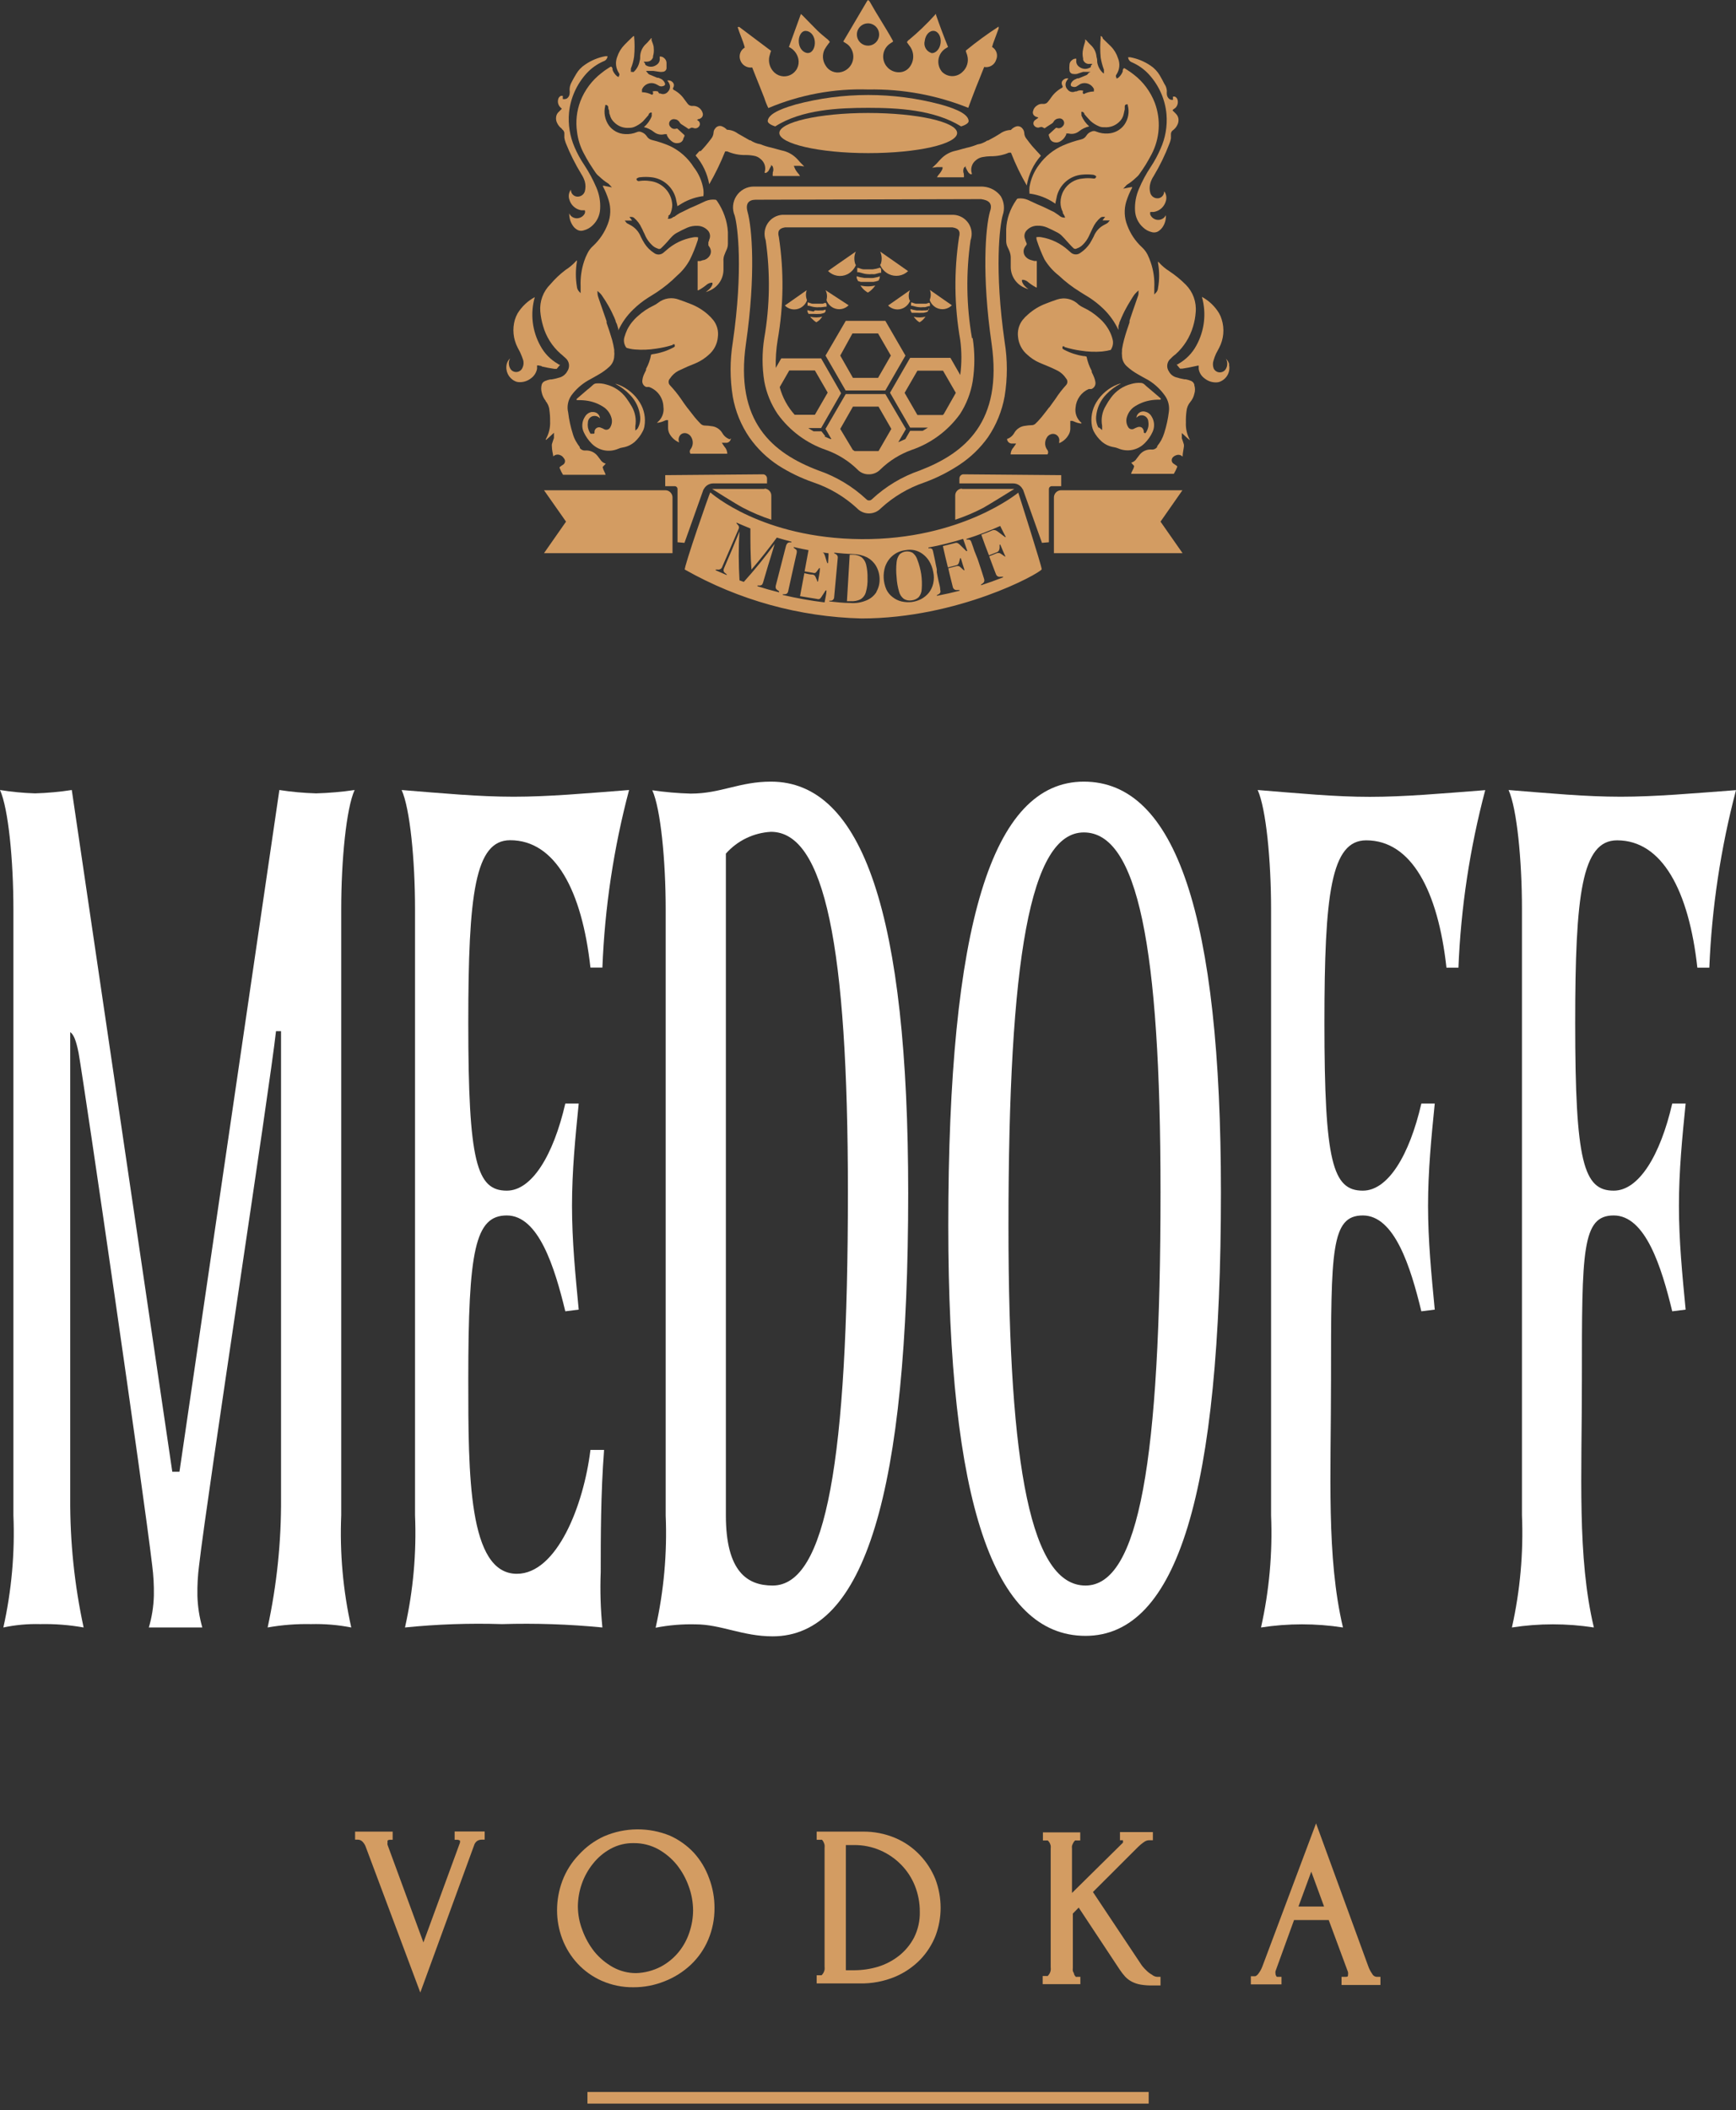 <svg width="135" height="164" viewBox="0 0 135 164" fill="none" xmlns="http://www.w3.org/2000/svg">
<rect x="0" y="0" width="135" height="164" fill="#333333" stroke="none"/>
<g clip-path="url(#clip0_2044_4445)">
<path d="M89.327 162.597H45.682V163.509H89.327V162.597Z" fill="#D39C62"/>
<path d="M76.292 15.476C76.878 15.56 77.222 15.793 76.981 16.454C76.636 17.693 76.339 21.38 77.111 26.698C77.985 32.778 75.064 35.209 71.528 36.568C70.145 37.043 68.877 37.804 67.807 38.803C67.778 38.833 67.743 38.857 67.705 38.873C67.666 38.889 67.625 38.897 67.584 38.896C67.543 38.897 67.503 38.889 67.466 38.873C67.43 38.857 67.397 38.833 67.37 38.803C66.299 37.805 65.031 37.044 63.648 36.568C60.057 35.209 57.135 32.778 58.01 26.698C58.782 21.371 58.484 17.683 58.131 16.454C57.954 15.812 58.233 15.523 58.773 15.523L76.292 15.476ZM76.367 14.499H58.615C58.347 14.5 58.084 14.568 57.849 14.695C57.613 14.823 57.413 15.008 57.267 15.232C57.12 15.456 57.032 15.713 57.008 15.98C56.986 16.247 57.029 16.516 57.135 16.762C57.368 17.581 57.805 20.952 56.986 26.604C56.757 28.007 56.757 29.438 56.986 30.841C57.189 31.981 57.633 33.063 58.289 34.017C58.889 34.867 59.644 35.596 60.513 36.168C61.375 36.718 62.3 37.165 63.267 37.499C64.519 37.924 65.67 38.606 66.644 39.502C66.763 39.629 66.907 39.73 67.067 39.8C67.227 39.869 67.4 39.905 67.574 39.905C67.749 39.905 67.921 39.869 68.081 39.8C68.241 39.73 68.385 39.629 68.505 39.502C69.479 38.606 70.629 37.924 71.882 37.499C72.838 37.151 73.75 36.691 74.599 36.13C75.47 35.559 76.228 34.829 76.832 33.98C77.481 33.024 77.921 31.942 78.125 30.804C78.354 29.401 78.354 27.97 78.125 26.567C77.316 20.915 77.743 17.544 77.976 16.724C78.059 16.483 78.089 16.226 78.064 15.972C78.038 15.718 77.957 15.473 77.827 15.253C77.669 15.04 77.466 14.863 77.233 14.734C77.001 14.606 76.743 14.529 76.478 14.508L76.367 14.499Z" fill="#D39C62"/>
<path d="M66.989 43.301C66.793 43.179 66.567 43.114 66.337 43.114H66.077C66.002 44.325 65.937 45.526 65.863 46.728H66.142C66.404 46.748 66.667 46.7 66.905 46.588C67.115 46.465 67.269 46.264 67.333 46.029C67.435 45.679 67.479 45.314 67.463 44.949C67.474 44.586 67.436 44.222 67.351 43.869C67.294 43.645 67.167 43.447 66.989 43.301Z" fill="#D39C62"/>
<path d="M79.186 38.291C79.186 38.291 74.766 41.96 66.988 41.904C59.21 41.848 55.275 38.3 55.237 38.272C55.2 38.244 53.163 44.12 53.255 44.269C57.452 46.646 62.168 47.95 66.988 48.069C74.506 48.069 80.814 44.595 81.009 44.251C81.046 44.111 79.213 38.365 79.186 38.291ZM60.578 46.038C60.02 45.902 59.461 45.744 58.903 45.564V45.508H59.061C59.132 45.513 59.203 45.489 59.257 45.443C59.295 45.393 59.324 45.336 59.34 45.275L59.731 43.953C59.908 43.394 60.075 42.835 60.243 42.276C59.493 43.3 58.691 44.285 57.842 45.228L57.507 45.107C57.433 43.832 57.424 42.565 57.507 41.308L56.921 42.724L56.316 44.139C56.281 44.208 56.264 44.285 56.27 44.362C56.276 44.399 56.29 44.434 56.311 44.464C56.332 44.495 56.359 44.52 56.391 44.539L56.512 44.642V44.698L55.656 44.325V44.269H55.805C55.882 44.284 55.962 44.269 56.029 44.228C56.097 44.187 56.146 44.121 56.168 44.046C56.577 43.115 56.996 42.127 57.414 41.168C57.448 41.108 57.467 41.041 57.47 40.973C57.462 40.909 57.433 40.85 57.386 40.805L57.275 40.675V40.619C57.638 40.777 58.001 40.935 58.354 41.075C58.354 42.137 58.354 43.198 58.438 44.269C59.136 43.459 59.787 42.63 60.41 41.783C60.782 41.895 61.164 42.006 61.545 42.099V42.155H61.406C61.335 42.158 61.268 42.188 61.22 42.239C61.178 42.292 61.146 42.352 61.127 42.416C60.866 43.45 60.596 44.493 60.327 45.526C60.314 45.588 60.314 45.651 60.327 45.713C60.353 45.78 60.402 45.836 60.466 45.871L60.587 45.955L60.578 46.038ZM64.392 43.766H64.327C64.271 43.571 64.206 43.385 64.15 43.189C64.128 43.128 64.1 43.068 64.067 43.012C64.025 42.96 63.965 42.927 63.899 42.919L62.876 42.751L62.569 44.409L63.22 44.521C63.283 44.544 63.352 44.544 63.415 44.521C63.468 44.48 63.512 44.429 63.546 44.372L63.704 44.157H63.76C63.76 44.502 63.667 44.847 63.611 45.2H63.555C63.555 45.107 63.49 45.023 63.462 44.94C63.44 44.873 63.409 44.81 63.369 44.754C63.326 44.703 63.267 44.67 63.201 44.66C62.978 44.66 62.764 44.595 62.55 44.549L62.215 46.337L63.527 46.551C63.596 46.576 63.672 46.576 63.741 46.551C63.797 46.507 63.844 46.453 63.881 46.392L64.206 45.889H64.271C64.271 46.188 64.178 46.486 64.123 46.821C63.03 46.688 61.946 46.495 60.875 46.243V46.188H61.034C61.098 46.185 61.16 46.162 61.21 46.122C61.255 46.073 61.284 46.011 61.294 45.945C61.508 44.958 61.731 43.971 61.955 42.975C61.968 42.913 61.968 42.85 61.955 42.789C61.93 42.733 61.888 42.687 61.834 42.658L61.722 42.575V42.519C62.616 42.727 63.519 42.888 64.43 43.003C64.439 43.142 64.411 43.441 64.392 43.766ZM68.16 46.011C67.971 46.311 67.691 46.542 67.36 46.672C66.966 46.836 66.539 46.904 66.114 46.867C65.574 46.867 65.034 46.802 64.495 46.746V46.69H64.634C64.698 46.679 64.757 46.647 64.799 46.597C64.842 46.548 64.866 46.485 64.867 46.42L65.146 43.385C65.159 43.323 65.152 43.258 65.125 43.201C65.098 43.144 65.053 43.097 64.997 43.068L64.876 43.012V42.956C65.379 43.012 65.881 43.049 66.383 43.068C66.745 43.078 67.1 43.163 67.425 43.319C67.709 43.471 67.947 43.696 68.114 43.971C68.298 44.282 68.397 44.635 68.402 44.996C68.415 45.341 68.331 45.682 68.16 45.983V46.011ZM72.57 45.359C72.51 45.616 72.396 45.857 72.236 46.066C72.071 46.268 71.869 46.436 71.64 46.56C71.404 46.681 71.149 46.759 70.886 46.793C70.625 46.82 70.361 46.804 70.105 46.746C69.854 46.687 69.619 46.572 69.416 46.411C69.204 46.253 69.035 46.045 68.923 45.806C68.683 45.249 68.65 44.625 68.83 44.046C68.916 43.804 69.045 43.58 69.212 43.385C69.369 43.211 69.555 43.066 69.761 42.956C69.965 42.853 70.185 42.787 70.412 42.761C70.636 42.719 70.867 42.719 71.091 42.761C71.319 42.809 71.535 42.904 71.724 43.04C71.931 43.188 72.108 43.374 72.245 43.59C72.405 43.849 72.515 44.137 72.57 44.437C72.64 44.74 72.64 45.055 72.57 45.359ZM75.148 42.835L74.645 42.342C74.595 42.287 74.535 42.243 74.469 42.211C74.435 42.197 74.398 42.19 74.362 42.19C74.325 42.19 74.288 42.197 74.254 42.211L73.324 42.444C73.38 42.714 73.445 42.984 73.51 43.264C73.575 43.543 73.65 43.822 73.715 44.102L74.338 43.943C74.412 43.932 74.479 43.892 74.524 43.832C74.559 43.771 74.585 43.705 74.599 43.636C74.625 43.553 74.647 43.469 74.664 43.385H74.72C74.813 43.711 74.915 44.036 75.008 44.316H74.943L74.748 44.139C74.699 44.087 74.642 44.043 74.58 44.008C74.511 43.984 74.435 43.984 74.366 44.008L73.743 44.167C73.799 44.437 73.864 44.688 73.92 44.921C73.975 45.154 74.04 45.405 74.096 45.629C74.112 45.699 74.153 45.762 74.211 45.805C74.269 45.848 74.341 45.868 74.413 45.862H74.617V45.917C74.04 46.066 73.445 46.197 72.859 46.309V46.253L72.971 46.197C73.035 46.169 73.087 46.119 73.119 46.057C73.143 45.994 73.143 45.925 73.119 45.862C73.119 45.629 73.036 45.396 72.989 45.172C72.943 44.949 72.887 44.707 72.85 44.474C72.845 44.397 72.845 44.319 72.85 44.241C72.794 44.018 72.757 43.785 72.71 43.552C72.663 43.319 72.608 43.096 72.561 42.863C72.548 42.801 72.526 42.742 72.496 42.686C72.451 42.642 72.392 42.615 72.329 42.612H72.198V42.556C73.111 42.387 74.011 42.163 74.897 41.885L75.222 42.817L75.148 42.835ZM78.144 43.254L77.93 43.105L77.753 42.993C77.68 42.972 77.602 42.972 77.529 42.993L76.925 43.236L77.195 43.962C77.278 44.195 77.371 44.418 77.455 44.642C77.48 44.709 77.529 44.765 77.592 44.799C77.656 44.834 77.729 44.844 77.799 44.828H78.004V44.874C77.436 45.098 76.869 45.303 76.292 45.489V45.433L76.394 45.359C76.458 45.324 76.507 45.268 76.534 45.2C76.552 45.14 76.552 45.075 76.534 45.014C76.469 44.791 76.394 44.558 76.32 44.334L76.097 43.664C76.068 43.591 76.043 43.516 76.022 43.441L75.78 42.835C75.706 42.612 75.632 42.388 75.548 42.165C75.531 42.104 75.503 42.047 75.464 41.997C75.44 41.976 75.412 41.96 75.381 41.951C75.351 41.941 75.319 41.938 75.287 41.941H75.157V41.885C76.051 41.602 76.927 41.266 77.781 40.88C77.92 41.168 78.069 41.457 78.218 41.746H78.162L77.595 41.317C77.538 41.275 77.475 41.24 77.409 41.215C77.336 41.193 77.258 41.193 77.185 41.215C76.897 41.336 76.608 41.457 76.311 41.559C76.404 41.82 76.506 42.09 76.599 42.36L76.906 43.161L77.502 42.928C77.576 42.905 77.638 42.855 77.678 42.789C77.71 42.725 77.729 42.655 77.734 42.584C77.734 42.5 77.734 42.416 77.734 42.332H77.79C77.92 42.649 78.05 42.966 78.19 43.264L78.144 43.254Z" fill="#D39C62"/>
<path d="M71.342 43.515C71.277 43.298 71.147 43.107 70.97 42.966C70.81 42.877 70.626 42.841 70.444 42.863C70.262 42.884 70.091 42.963 69.956 43.087C69.822 43.265 69.742 43.478 69.724 43.701C69.682 44.085 69.682 44.472 69.724 44.856C69.743 45.241 69.808 45.623 69.919 45.992C69.974 46.216 70.106 46.414 70.291 46.551C70.47 46.658 70.681 46.697 70.886 46.663C71.096 46.644 71.292 46.556 71.445 46.411C71.59 46.235 71.672 46.015 71.677 45.787C71.706 45.402 71.693 45.015 71.64 44.633C71.58 44.251 71.48 43.876 71.342 43.515Z" fill="#D39C62"/>
<path d="M54.717 38.012L53.228 42.193L52.688 42.146V38.03C52.691 37.999 52.687 37.968 52.677 37.939C52.667 37.91 52.651 37.883 52.63 37.86C52.609 37.837 52.583 37.819 52.555 37.807C52.527 37.794 52.496 37.788 52.465 37.788H51.73V36.931L59.359 36.866C59.439 36.875 59.513 36.914 59.566 36.974C59.619 37.034 59.648 37.112 59.648 37.192V37.574H55.47C55.312 37.572 55.157 37.616 55.023 37.7C54.889 37.784 54.783 37.905 54.717 38.049" fill="#D39C62"/>
<path d="M42.305 38.105L44.017 40.544L42.305 42.993H52.298V38.682C52.3 38.609 52.288 38.535 52.262 38.467C52.236 38.398 52.197 38.335 52.147 38.282C52.097 38.228 52.037 38.185 51.97 38.154C51.903 38.124 51.831 38.107 51.758 38.105H42.305Z" fill="#D39C62"/>
<path d="M59.452 38.002H55.377C55.377 38.002 57.191 39.157 57.777 39.464C58.486 39.834 59.223 40.146 59.982 40.395V38.533C59.985 38.389 59.931 38.25 59.831 38.145C59.732 38.041 59.596 37.979 59.452 37.974" fill="#D39C62"/>
<path d="M79.539 38.012L81.028 42.193L81.567 42.146V38.03C81.565 37.999 81.569 37.968 81.579 37.939C81.589 37.91 81.605 37.883 81.626 37.86C81.647 37.837 81.672 37.819 81.701 37.807C81.729 37.794 81.76 37.788 81.791 37.788H82.526V36.931L74.897 36.866C74.817 36.875 74.743 36.914 74.69 36.974C74.637 37.034 74.608 37.112 74.608 37.192V37.574H78.795C78.951 37.574 79.105 37.618 79.237 37.702C79.368 37.787 79.474 37.907 79.539 38.049" fill="#D39C62"/>
<path d="M91.951 38.105L90.248 40.544L91.96 42.993H81.958V38.682C81.956 38.608 81.968 38.534 81.995 38.465C82.021 38.395 82.061 38.332 82.112 38.278C82.163 38.224 82.224 38.181 82.292 38.152C82.36 38.122 82.433 38.106 82.507 38.105H91.951Z" fill="#D39C62"/>
<path d="M74.804 38.002H78.879C78.879 38.002 77.018 39.157 76.478 39.464C75.773 39.834 75.038 40.145 74.283 40.395V38.533C74.28 38.462 74.292 38.391 74.316 38.325C74.341 38.258 74.379 38.197 74.427 38.146C74.476 38.094 74.534 38.052 74.598 38.023C74.663 37.993 74.733 37.977 74.804 37.974" fill="#D39C62"/>
<path d="M42.416 31.158C42.594 31.357 42.702 31.609 42.724 31.875C42.765 32.162 42.784 32.451 42.779 32.741C42.803 33.229 42.686 33.714 42.444 34.138V34.203C42.532 34.137 42.616 34.065 42.696 33.989L42.826 33.868L42.919 33.784L43.077 33.635V33.849C43.077 33.849 43.077 33.905 43.077 33.933C43.081 33.97 43.081 34.008 43.077 34.045C43.056 34.117 43.032 34.189 43.003 34.259L42.919 34.52C42.91 34.588 42.91 34.657 42.919 34.724C42.919 34.967 42.984 35.209 43.021 35.423C43.017 35.441 43.017 35.46 43.021 35.479C43.087 35.41 43.172 35.363 43.265 35.343C43.357 35.323 43.454 35.331 43.542 35.367C43.671 35.411 43.781 35.5 43.849 35.618C43.884 35.655 43.909 35.699 43.924 35.747C43.939 35.795 43.942 35.846 43.934 35.895C43.926 35.945 43.907 35.992 43.877 36.033C43.848 36.074 43.81 36.107 43.766 36.131L43.654 36.205L43.533 36.298C43.52 36.312 43.513 36.33 43.513 36.349C43.513 36.368 43.52 36.387 43.533 36.401C43.598 36.577 43.682 36.746 43.784 36.904H44.147H44.491H45.04H47.031C47.031 36.904 47.031 36.904 47.096 36.904C47.071 36.809 47.034 36.718 46.985 36.633C46.929 36.528 46.889 36.415 46.864 36.298L47.106 36.038C46.926 35.989 46.772 35.872 46.678 35.712L46.464 35.432C46.353 35.293 46.212 35.182 46.05 35.109C45.888 35.036 45.711 35.003 45.533 35.013C45.448 35.023 45.362 35.01 45.284 34.976C45.205 34.941 45.137 34.887 45.087 34.818V34.752C44.975 34.604 44.872 34.448 44.78 34.287C44.681 34.11 44.602 33.923 44.547 33.728C44.373 33.185 44.252 32.627 44.184 32.061C44.129 31.834 44.123 31.598 44.167 31.369C44.21 31.139 44.302 30.921 44.435 30.73C44.778 30.265 45.212 29.876 45.71 29.584L46.129 29.352L46.538 29.119C46.843 28.947 47.127 28.741 47.385 28.504C47.502 28.398 47.596 28.268 47.662 28.124C47.727 27.98 47.763 27.824 47.766 27.666C47.781 27.555 47.781 27.442 47.766 27.331V27.191C47.725 26.927 47.669 26.666 47.599 26.409C47.468 25.962 47.32 25.524 47.171 25.096V24.966L46.724 23.68L46.529 23.113C46.489 23.005 46.467 22.892 46.464 22.777V22.61L46.585 22.721C46.699 22.819 46.797 22.936 46.873 23.066L46.929 23.15C47.022 23.28 47.106 23.42 47.189 23.559C47.273 23.699 47.357 23.839 47.441 23.997C47.524 24.155 47.599 24.304 47.664 24.453C47.741 24.605 47.809 24.76 47.868 24.919C47.868 25.012 47.934 25.105 47.971 25.189L48.027 25.375C48.05 25.439 48.068 25.505 48.083 25.571C48.078 25.608 48.078 25.645 48.083 25.683C48.364 25.071 48.759 24.518 49.245 24.053C49.604 23.7 50 23.388 50.427 23.122L50.799 22.889L51.078 22.712C51.647 22.334 52.177 21.901 52.66 21.418C53.066 21.067 53.404 20.644 53.656 20.17C53.882 19.713 54.075 19.24 54.232 18.755C54.273 18.657 54.292 18.552 54.288 18.447C54.162 18.423 54.033 18.423 53.907 18.447C53.123 18.576 52.393 18.928 51.804 19.462L51.572 19.658C51.47 19.738 51.343 19.782 51.213 19.782C51.083 19.782 50.957 19.738 50.855 19.658C50.559 19.469 50.309 19.218 50.12 18.922C50.015 18.753 49.919 18.579 49.832 18.401C49.672 17.995 49.367 17.663 48.976 17.469L48.752 17.348C48.726 17.328 48.704 17.303 48.687 17.274L48.585 17.143H49.153L48.948 16.864H49.097C49.136 16.861 49.175 16.867 49.211 16.88C49.248 16.892 49.282 16.912 49.311 16.939C49.563 17.151 49.763 17.419 49.897 17.721C49.941 17.795 49.979 17.873 50.008 17.954C50.083 18.093 50.148 18.242 50.213 18.391C50.333 18.631 50.493 18.849 50.688 19.034C50.81 19.163 50.964 19.259 51.134 19.313C51.171 19.338 51.215 19.352 51.26 19.352C51.305 19.352 51.348 19.338 51.385 19.313C51.506 19.201 51.618 19.09 51.739 18.959L51.944 18.736C52.037 18.615 52.148 18.503 52.251 18.391C52.36 18.277 52.485 18.18 52.623 18.103C52.893 17.954 53.172 17.814 53.451 17.693C53.692 17.59 53.952 17.543 54.214 17.553C54.362 17.552 54.509 17.58 54.646 17.636C54.784 17.692 54.909 17.775 55.014 17.879C55.116 17.975 55.184 18.101 55.207 18.239C55.23 18.377 55.209 18.519 55.144 18.643V18.689C55.123 18.732 55.105 18.775 55.088 18.82C55.088 18.95 55.088 19.024 55.088 19.08C55.122 19.116 55.151 19.157 55.172 19.201C55.244 19.304 55.283 19.426 55.283 19.551C55.283 19.676 55.244 19.798 55.172 19.9C55.074 20.045 54.929 20.153 54.763 20.207C54.66 20.207 54.558 20.263 54.456 20.291H54.381H54.251V21.287C54.251 21.688 54.251 22.088 54.251 22.498V22.563H54.307C54.391 22.522 54.471 22.475 54.549 22.423C54.672 22.347 54.79 22.263 54.902 22.172C55.008 22.071 55.14 22.003 55.284 21.976H55.405V22.098C55.352 22.252 55.258 22.39 55.135 22.498L54.977 22.628L54.884 22.703C55.005 22.666 55.123 22.619 55.237 22.563C55.541 22.422 55.798 22.197 55.98 21.915C56.161 21.634 56.258 21.306 56.261 20.971C56.261 20.747 56.261 20.524 56.261 20.319C56.243 20.121 56.278 19.921 56.363 19.741C56.4 19.637 56.444 19.534 56.493 19.434C56.566 19.283 56.605 19.118 56.605 18.95C56.605 18.875 56.605 18.792 56.605 18.708C56.605 18.624 56.605 18.261 56.605 18.037C56.581 17.602 56.493 17.172 56.344 16.762C56.204 16.366 56.013 15.991 55.777 15.644C55.721 15.57 55.693 15.523 55.637 15.523C55.378 15.491 55.116 15.526 54.874 15.626L54.13 15.97L53.656 16.175L52.837 16.576C52.725 16.641 52.623 16.715 52.53 16.78L52.428 16.855H52.372C52.287 16.935 52.18 16.987 52.065 17.004H51.925L51.981 16.873C51.978 16.836 51.978 16.799 51.981 16.762L52.102 16.669C52.216 16.44 52.276 16.188 52.279 15.933C52.261 15.463 52.074 15.016 51.752 14.674C51.431 14.332 50.996 14.117 50.529 14.07C50.261 14.029 49.988 14.029 49.72 14.07C49.697 14.078 49.672 14.08 49.648 14.077C49.624 14.074 49.601 14.066 49.58 14.054C49.559 14.042 49.541 14.025 49.527 14.006C49.512 13.986 49.502 13.964 49.497 13.94V13.894C49.584 13.816 49.697 13.773 49.813 13.773C50.082 13.745 50.353 13.745 50.623 13.773C51.076 13.816 51.506 13.998 51.852 14.295C52.198 14.592 52.445 14.988 52.558 15.43L52.614 15.7L52.669 15.951V16.026L52.818 15.942C53.356 15.584 53.966 15.349 54.605 15.253H54.698C54.721 15.077 54.721 14.899 54.698 14.722C54.6 14.094 54.344 13.501 53.953 13C53.504 12.286 52.862 11.715 52.102 11.351C51.654 11.156 51.19 11 50.715 10.886C50.627 10.867 50.543 10.83 50.469 10.777C50.395 10.725 50.334 10.657 50.288 10.579C50.19 10.436 50.05 10.328 49.888 10.271C49.831 10.244 49.769 10.23 49.706 10.23C49.643 10.23 49.581 10.244 49.525 10.271C49.23 10.393 48.912 10.444 48.594 10.42C48.35 10.409 48.111 10.343 47.895 10.227C47.679 10.111 47.492 9.948 47.347 9.75C47.194 9.53 47.09 9.28 47.041 9.017C46.993 8.753 47.002 8.482 47.068 8.223V8.157H47.133C47.178 8.162 47.219 8.182 47.25 8.215C47.281 8.247 47.299 8.29 47.301 8.334C47.301 8.4 47.301 8.465 47.347 8.539C47.394 8.614 47.347 8.791 47.422 8.912C47.474 9.15 47.601 9.366 47.785 9.526C47.933 9.673 48.111 9.785 48.307 9.856C48.503 9.926 48.712 9.954 48.92 9.936H48.994C49.103 9.933 49.21 9.911 49.311 9.871C49.565 9.767 49.798 9.619 49.999 9.433L50.288 9.107C50.343 9.042 50.399 8.986 50.446 8.921C50.45 8.906 50.45 8.89 50.446 8.874C50.482 8.811 50.542 8.764 50.613 8.744H50.678V8.8C50.689 8.827 50.689 8.857 50.678 8.884C50.685 8.936 50.685 8.99 50.678 9.042C50.548 9.366 50.34 9.654 50.074 9.88C50.355 9.946 50.619 10.073 50.846 10.253C50.96 10.346 51.095 10.41 51.239 10.441C51.383 10.472 51.532 10.468 51.674 10.43H51.86C51.863 10.457 51.863 10.486 51.86 10.513L51.934 10.653C52.028 10.801 52.151 10.928 52.297 11.025C52.363 11.07 52.438 11.102 52.516 11.118C52.594 11.134 52.675 11.134 52.753 11.119C52.834 11.112 52.911 11.083 52.977 11.035C53.042 10.988 53.093 10.923 53.125 10.849C53.125 10.765 53.19 10.672 53.228 10.588V10.504L52.669 9.992H52.604C52.526 10.024 52.438 10.03 52.356 10.008C52.274 9.986 52.201 9.938 52.148 9.871C52.091 9.819 52.052 9.75 52.039 9.674C52.025 9.598 52.038 9.52 52.074 9.452C52.111 9.386 52.167 9.332 52.236 9.299C52.304 9.266 52.38 9.254 52.455 9.266C52.538 9.27 52.618 9.295 52.688 9.339C52.758 9.383 52.816 9.444 52.855 9.517C52.886 9.574 52.931 9.623 52.986 9.657L53.321 9.871L53.553 10.029L53.758 9.927H53.851L54.018 9.973C54.1 9.983 54.183 9.966 54.254 9.924C54.324 9.881 54.379 9.817 54.409 9.74C54.434 9.672 54.433 9.597 54.408 9.529C54.382 9.46 54.333 9.403 54.27 9.368L54.186 9.312H54.223L54.325 9.247H54.391L54.493 9.191C54.561 9.15 54.613 9.087 54.64 9.013C54.667 8.938 54.668 8.856 54.642 8.781C54.596 8.617 54.495 8.473 54.356 8.373C54.218 8.273 54.049 8.223 53.879 8.232C53.801 8.243 53.722 8.232 53.649 8.201C53.577 8.17 53.515 8.119 53.469 8.055L53.218 7.72C53.008 7.409 52.723 7.156 52.39 6.984C52.369 6.968 52.351 6.949 52.334 6.928V6.863C52.357 6.821 52.376 6.778 52.39 6.733C52.412 6.671 52.415 6.605 52.398 6.541C52.381 6.478 52.346 6.422 52.297 6.379C52.245 6.325 52.18 6.286 52.108 6.265C52.037 6.244 51.961 6.241 51.888 6.258C51.959 6.333 52.016 6.422 52.055 6.519C52.102 6.618 52.116 6.731 52.096 6.839C52.076 6.947 52.023 7.047 51.944 7.124C51.876 7.212 51.779 7.274 51.671 7.3C51.562 7.325 51.448 7.312 51.348 7.263H51.264C51.223 7.221 51.191 7.17 51.171 7.114C51.033 7.068 50.882 7.068 50.743 7.114C50.774 7.147 50.791 7.191 50.791 7.236C50.791 7.28 50.774 7.324 50.743 7.357H50.678C50.465 7.247 50.23 7.183 49.99 7.17H49.925V7.087C49.929 7.071 49.929 7.055 49.925 7.04C49.916 7.01 49.916 6.977 49.925 6.947C50.007 6.752 50.163 6.598 50.358 6.518C50.553 6.438 50.772 6.438 50.967 6.519C51.075 6.569 51.181 6.625 51.283 6.686C51.376 6.724 51.479 6.724 51.572 6.686C51.597 6.683 51.622 6.675 51.645 6.663C51.667 6.65 51.686 6.632 51.702 6.612C51.713 6.587 51.719 6.56 51.719 6.532C51.719 6.505 51.713 6.478 51.702 6.453C51.646 6.325 51.552 6.218 51.432 6.146L51.199 6.044H51.106L50.929 5.969L50.483 5.783C50.439 5.757 50.401 5.722 50.371 5.68L50.316 5.615L50.241 5.513H50.446H50.529H50.613H50.818L51.255 5.578C51.353 5.597 51.455 5.597 51.553 5.578C51.624 5.574 51.691 5.544 51.742 5.495C51.794 5.445 51.825 5.379 51.832 5.308C51.832 5.187 51.832 5.057 51.832 4.88C51.83 4.807 51.811 4.735 51.777 4.671C51.743 4.607 51.695 4.55 51.637 4.507C51.592 4.465 51.539 4.433 51.481 4.414C51.424 4.395 51.362 4.388 51.302 4.395C51.306 4.429 51.306 4.464 51.302 4.498C51.319 4.602 51.306 4.709 51.263 4.805C51.22 4.901 51.149 4.982 51.06 5.038C50.946 5.124 50.81 5.175 50.668 5.185C50.526 5.195 50.384 5.163 50.26 5.094C50.222 5.07 50.19 5.038 50.167 5.001V4.945L50.055 4.796H50.241C50.539 4.796 50.669 4.693 50.781 4.47C50.784 4.439 50.784 4.408 50.781 4.377C50.844 4.166 50.863 3.944 50.837 3.725C50.837 3.52 50.734 3.324 50.669 3.129V3.008V2.961C50.669 2.961 50.613 2.961 50.595 3.026L50.474 3.157C50.407 3.244 50.332 3.325 50.25 3.399C49.98 3.637 49.814 3.971 49.785 4.33C49.785 4.488 49.785 4.628 49.739 4.749C49.682 5.071 49.522 5.365 49.283 5.587C49.268 5.597 49.25 5.603 49.232 5.603C49.213 5.603 49.196 5.597 49.18 5.587H49.059V5.494V5.438C49.059 5.438 49.059 5.364 49.059 5.327C49.182 5.028 49.267 4.715 49.311 4.395C49.362 3.875 49.362 3.351 49.311 2.831V2.794C49.26 2.808 49.214 2.837 49.18 2.878C48.948 3.101 48.752 3.287 48.566 3.483C48.307 3.745 48.113 4.064 47.999 4.414C47.917 4.62 47.886 4.843 47.909 5.063C47.932 5.284 48.007 5.495 48.129 5.68C48.155 5.712 48.169 5.751 48.169 5.792C48.169 5.833 48.155 5.872 48.129 5.904V5.969H48.064L47.98 5.923C47.827 5.793 47.708 5.626 47.636 5.438C47.632 5.407 47.632 5.376 47.636 5.345C47.622 5.286 47.593 5.232 47.552 5.187C47.528 5.182 47.502 5.182 47.478 5.187L47.273 5.317C47.101 5.425 46.937 5.543 46.78 5.671C46.039 6.238 45.469 6.998 45.133 7.869C44.846 8.625 44.756 9.442 44.873 10.243C44.942 10.826 45.118 11.392 45.394 11.91C45.533 12.171 45.673 12.432 45.831 12.683C45.989 12.934 46.157 13.186 46.315 13.419C46.369 13.497 46.431 13.569 46.501 13.633L46.612 13.726C46.814 13.923 47.035 14.098 47.273 14.248C47.308 14.267 47.339 14.292 47.366 14.322L47.422 14.387L47.589 14.564L46.892 14.424C46.887 14.449 46.887 14.474 46.892 14.499C47.07 14.835 47.216 15.188 47.329 15.551C47.521 16.161 47.498 16.819 47.264 17.413C47.02 18.058 46.632 18.638 46.129 19.108C45.941 19.271 45.789 19.471 45.682 19.695C45.582 19.886 45.498 20.085 45.431 20.291C45.219 20.92 45.124 21.583 45.152 22.247C45.157 22.318 45.157 22.389 45.152 22.461C45.152 22.461 45.152 22.544 45.152 22.591V22.787L45.022 22.647C44.93 22.547 44.875 22.419 44.863 22.284C44.756 21.639 44.756 20.982 44.863 20.337C44.868 20.303 44.868 20.269 44.863 20.235C44.834 20.251 44.808 20.273 44.789 20.3C44.551 20.562 44.279 20.791 43.98 20.98C43.546 21.308 43.15 21.683 42.798 22.098C42.521 22.371 42.308 22.702 42.173 23.068C42.038 23.433 41.984 23.823 42.016 24.211C42.05 24.59 42.122 24.964 42.23 25.329C42.463 26.161 42.932 26.908 43.579 27.48L43.691 27.573L43.961 27.815C44.115 27.938 44.217 28.116 44.245 28.311C44.272 28.507 44.224 28.706 44.11 28.867C43.995 29.079 43.806 29.241 43.579 29.324C43.352 29.398 43.118 29.454 42.882 29.491H42.789C42.651 29.518 42.517 29.558 42.389 29.612C42.328 29.635 42.273 29.671 42.228 29.718C42.183 29.765 42.149 29.821 42.128 29.882C42.073 30.09 42.073 30.308 42.128 30.515C42.182 30.754 42.29 30.977 42.444 31.167" fill="#D39C62"/>
<path d="M56.754 34.147C56.504 34.061 56.296 33.885 56.168 33.654C56.08 33.506 55.958 33.38 55.812 33.288C55.667 33.196 55.502 33.139 55.33 33.123C55.167 33.096 55.003 33.08 54.837 33.076C54.767 33.079 54.698 33.066 54.634 33.039C54.569 33.011 54.512 32.97 54.465 32.918L54.316 32.76C54.214 32.657 54.121 32.545 54.028 32.434C53.935 32.322 53.777 32.117 53.656 31.959C53.535 31.8 53.516 31.773 53.442 31.689C53.274 31.465 53.116 31.242 52.967 31.018C52.707 30.64 52.417 30.282 52.102 29.947C52.033 29.876 51.995 29.781 51.995 29.682C51.995 29.583 52.033 29.488 52.102 29.417C52.261 29.172 52.479 28.97 52.735 28.83L53.46 28.495L53.851 28.336L54.177 28.197C54.517 28.042 54.831 27.835 55.107 27.582C55.312 27.41 55.481 27.198 55.604 26.96C55.727 26.722 55.802 26.462 55.824 26.195C55.856 25.963 55.841 25.728 55.78 25.502C55.719 25.277 55.614 25.066 55.47 24.882C55.343 24.725 55.203 24.578 55.051 24.444C54.641 24.081 54.168 23.797 53.656 23.606C53.404 23.503 53.097 23.392 52.8 23.289C52.532 23.186 52.242 23.154 51.958 23.196C51.675 23.239 51.407 23.354 51.181 23.531C51.069 23.619 50.947 23.694 50.818 23.755C50.376 23.962 49.968 24.235 49.608 24.565C49.267 24.855 48.986 25.21 48.781 25.608C48.691 25.801 48.617 26 48.557 26.204C48.523 26.323 48.512 26.448 48.527 26.571C48.541 26.694 48.58 26.813 48.641 26.921C48.687 27.014 48.734 27.051 48.808 27.061L48.995 27.107C49.123 27.135 49.254 27.154 49.385 27.163C49.932 27.207 50.481 27.185 51.023 27.098C51.461 27.038 51.894 26.942 52.316 26.809V26.763H52.39H52.465V26.828C52.472 26.846 52.477 26.864 52.477 26.884C52.477 26.903 52.472 26.922 52.465 26.94C52.422 26.98 52.371 27.012 52.316 27.033C51.853 27.275 51.353 27.438 50.837 27.517C50.767 27.523 50.698 27.538 50.632 27.564C50.563 27.952 50.431 28.326 50.241 28.672V28.765C50.176 28.904 50.102 29.035 50.046 29.174C49.998 29.297 49.967 29.425 49.953 29.556C49.935 29.664 49.955 29.775 50.009 29.87C50.063 29.965 50.148 30.038 50.251 30.078H50.381H50.474C50.793 30.192 51.07 30.399 51.269 30.674C51.468 30.948 51.58 31.276 51.59 31.614C51.624 31.834 51.6 32.06 51.522 32.269C51.444 32.477 51.314 32.662 51.144 32.806C51.144 32.806 51.144 32.806 51.088 32.853C51.121 32.861 51.157 32.861 51.19 32.853C51.358 32.827 51.521 32.777 51.674 32.704L51.795 32.657H51.86H51.953V32.927C51.953 33.048 51.953 33.169 51.953 33.281C51.957 33.445 52.002 33.605 52.083 33.747C52.252 34.036 52.51 34.261 52.818 34.389C52.775 34.291 52.762 34.182 52.78 34.076C52.798 33.97 52.847 33.872 52.921 33.793C52.985 33.732 53.065 33.689 53.153 33.671C53.24 33.653 53.33 33.66 53.414 33.691C53.49 33.716 53.561 33.756 53.621 33.809C53.682 33.862 53.732 33.926 53.767 33.998C53.847 34.144 53.883 34.309 53.87 34.475C53.857 34.64 53.795 34.798 53.693 34.929C53.658 34.978 53.639 35.037 53.639 35.097C53.639 35.157 53.658 35.216 53.693 35.264H54H56.559C56.552 35.056 56.47 34.857 56.326 34.706C56.279 34.641 56.233 34.575 56.196 34.51L56.131 34.417H56.335H56.512C56.599 34.406 56.68 34.365 56.74 34.3C56.799 34.235 56.834 34.151 56.838 34.063" fill="#D39C62"/>
<path d="M45.924 33.709C45.823 33.56 45.754 33.393 45.719 33.216C45.698 33.083 45.698 32.948 45.719 32.816C45.726 32.72 45.758 32.629 45.812 32.55C45.866 32.471 45.94 32.409 46.026 32.369C46.117 32.332 46.215 32.32 46.311 32.333C46.407 32.346 46.498 32.384 46.575 32.443L46.659 32.518C46.653 32.441 46.631 32.366 46.594 32.299C46.557 32.231 46.507 32.173 46.445 32.127C46.349 32.061 46.236 32.025 46.119 32.024H45.989C45.887 32.046 45.79 32.088 45.706 32.149C45.621 32.21 45.549 32.288 45.496 32.378C45.374 32.556 45.301 32.764 45.285 32.98C45.268 33.196 45.309 33.412 45.403 33.607C45.556 33.932 45.764 34.228 46.017 34.482C46.28 34.748 46.617 34.928 46.983 35C47.35 35.071 47.73 35.03 48.073 34.883C48.186 34.832 48.305 34.798 48.427 34.78C48.772 34.725 49.094 34.573 49.357 34.343C49.609 34.115 49.817 33.844 49.971 33.542C50.038 33.42 50.086 33.288 50.111 33.151C50.228 32.508 50.102 31.844 49.757 31.288C49.381 30.672 48.817 30.192 48.148 29.919C48.049 29.878 47.946 29.847 47.841 29.826C48.271 30.048 48.661 30.341 48.994 30.692C49.449 31.154 49.728 31.76 49.785 32.406C49.81 32.71 49.745 33.014 49.599 33.281C49.585 33.312 49.562 33.337 49.534 33.356L49.404 33.467V33.235C49.399 33.201 49.399 33.166 49.404 33.132C49.496 32.6 49.397 32.053 49.125 31.586C48.996 31.365 48.856 31.151 48.706 30.944C48.322 30.417 47.765 30.042 47.134 29.882C46.895 29.811 46.647 29.783 46.399 29.799C46.29 29.799 46.187 29.843 46.11 29.919C46.008 30.022 45.896 30.106 45.794 30.199L45.673 30.292L44.863 30.99C44.863 30.99 44.798 31.056 44.863 31.102H44.947C45.209 31.095 45.471 31.113 45.729 31.158C46.191 31.237 46.63 31.418 47.013 31.689C47.257 31.875 47.439 32.132 47.534 32.425C47.579 32.552 47.596 32.689 47.583 32.824C47.57 32.959 47.528 33.09 47.459 33.207C47.439 33.25 47.41 33.288 47.373 33.319C47.337 33.35 47.295 33.373 47.25 33.387C47.205 33.401 47.157 33.406 47.109 33.4C47.062 33.395 47.017 33.38 46.975 33.356C46.905 33.313 46.83 33.279 46.752 33.253C46.698 33.224 46.637 33.209 46.575 33.211C46.514 33.213 46.454 33.23 46.401 33.262C46.349 33.294 46.305 33.34 46.275 33.394C46.245 33.447 46.23 33.508 46.231 33.57C46.231 33.57 46.231 33.57 46.231 33.644C46.231 33.719 46.175 33.7 46.147 33.709H46.092H45.924Z" fill="#D39C62"/>
<path d="M54.391 11.742L54.167 11.994L54.093 12.087C54.642 12.723 55.008 13.495 55.154 14.322C55.627 13.502 56.041 12.65 56.391 11.77H56.484C56.508 11.762 56.535 11.762 56.559 11.77C57.002 11.963 57.481 12.058 57.964 12.05C58.182 12.047 58.4 12.066 58.615 12.106C58.817 12.134 59.006 12.226 59.154 12.366C59.304 12.485 59.414 12.647 59.469 12.83C59.524 13.013 59.522 13.209 59.461 13.391C59.456 13.406 59.456 13.422 59.461 13.437H59.517H59.582L59.694 13.353L59.759 13.288L59.899 13.018L59.964 12.906V12.813L60.038 12.888C60.052 12.894 60.064 12.903 60.073 12.914C60.083 12.925 60.09 12.939 60.094 12.953C60.124 13.025 60.14 13.103 60.14 13.181C60.14 13.259 60.124 13.337 60.094 13.409V13.493C60.08 13.554 60.08 13.618 60.094 13.679H60.475C60.736 13.679 61.015 13.679 61.285 13.679C61.508 13.679 61.741 13.679 61.964 13.679H62.215C62.163 13.589 62.1 13.505 62.029 13.428C61.922 13.304 61.837 13.162 61.778 13.009L61.731 12.888H61.946H62.057H62.169L62.541 12.934L62.308 12.701C62.242 12.638 62.179 12.569 62.122 12.497L61.983 12.348C61.704 12.054 61.35 11.841 60.959 11.733L60.69 11.668L60.355 11.575L59.973 11.472C59.687 11.411 59.406 11.324 59.136 11.212C58.856 11.167 58.59 11.062 58.354 10.904H58.298C57.964 10.718 57.653 10.541 57.368 10.373C57.126 10.193 56.833 10.092 56.531 10.085C56.421 9.964 56.284 9.871 56.131 9.815C56.041 9.783 55.944 9.781 55.853 9.81C55.762 9.838 55.683 9.896 55.628 9.973C55.543 10.065 55.493 10.184 55.489 10.308C55.479 10.482 55.413 10.649 55.303 10.783C55.163 10.96 55.023 11.156 54.865 11.333C54.707 11.51 54.623 11.612 54.493 11.742" fill="#D39C62"/>
<path d="M43.729 10.066C43.775 10.098 43.813 10.139 43.84 10.188C43.868 10.236 43.884 10.29 43.887 10.346C43.882 10.408 43.882 10.47 43.887 10.532C43.882 10.588 43.882 10.644 43.887 10.7C43.908 10.843 43.946 10.983 43.998 11.118C44.335 11.962 44.743 12.775 45.217 13.549C45.33 13.722 45.417 13.91 45.478 14.108C45.547 14.361 45.547 14.628 45.478 14.881C45.436 15.007 45.353 15.116 45.241 15.189C45.129 15.261 44.996 15.294 44.864 15.281C44.743 15.268 44.63 15.214 44.546 15.127C44.461 15.041 44.409 14.927 44.398 14.806V14.75C44.371 14.767 44.352 14.794 44.343 14.825C44.285 14.924 44.249 15.034 44.236 15.147C44.223 15.261 44.234 15.377 44.268 15.486C44.324 15.703 44.442 15.9 44.607 16.052C44.772 16.204 44.977 16.305 45.199 16.343H45.385H45.478C45.499 16.398 45.505 16.459 45.495 16.518C45.486 16.577 45.46 16.632 45.422 16.678C45.338 16.797 45.217 16.885 45.078 16.929C44.925 16.984 44.758 16.98 44.608 16.918C44.459 16.856 44.337 16.741 44.268 16.594C44.259 16.621 44.259 16.651 44.268 16.678C44.276 16.992 44.376 17.296 44.557 17.553C44.623 17.652 44.709 17.738 44.808 17.805C44.888 17.868 44.983 17.911 45.083 17.929C45.184 17.947 45.288 17.939 45.385 17.907C45.635 17.845 45.866 17.72 46.055 17.544C46.238 17.378 46.387 17.178 46.493 16.954C46.598 16.73 46.658 16.487 46.669 16.24C46.704 15.666 46.602 15.091 46.371 14.564C46.114 13.96 45.802 13.38 45.441 12.832C45.142 12.392 44.887 11.924 44.678 11.435C44.314 10.591 44.167 9.669 44.25 8.753C44.368 7.615 44.847 6.545 45.617 5.699C45.982 5.302 46.426 4.985 46.92 4.768C47.009 4.743 47.088 4.691 47.146 4.619C47.205 4.548 47.239 4.46 47.245 4.367H47.078C46.514 4.471 45.978 4.693 45.506 5.019C45.213 5.207 44.971 5.462 44.799 5.764C44.659 5.997 44.529 6.23 44.426 6.435C44.332 6.615 44.287 6.818 44.296 7.021C44.31 7.108 44.31 7.196 44.296 7.282C44.291 7.351 44.273 7.418 44.24 7.479C44.209 7.54 44.164 7.593 44.11 7.636C44.06 7.676 43.998 7.699 43.933 7.701C43.897 7.712 43.858 7.712 43.822 7.701H43.766V7.45C43.766 7.45 43.682 7.45 43.617 7.45C43.562 7.476 43.513 7.514 43.476 7.563C43.439 7.612 43.414 7.669 43.403 7.729C43.377 7.834 43.378 7.943 43.406 8.047C43.434 8.151 43.487 8.247 43.561 8.325C43.588 8.347 43.613 8.372 43.636 8.399L43.691 8.455L43.459 8.688C43.336 8.795 43.26 8.945 43.245 9.107C43.223 9.278 43.259 9.452 43.347 9.601C43.422 9.751 43.53 9.881 43.663 9.982" fill="#D39C62"/>
<path d="M42.137 28.485L42.621 28.588L43.124 28.672H43.291L43.561 28.346H43.486C43.449 28.33 43.415 28.308 43.384 28.28C42.81 27.951 42.339 27.467 42.026 26.884C41.707 26.312 41.504 25.683 41.429 25.032C41.354 24.382 41.408 23.723 41.589 23.094C41.038 23.39 40.575 23.827 40.249 24.36C40.166 24.512 40.097 24.671 40.044 24.835C39.831 25.558 39.905 26.335 40.249 27.005C40.279 27.072 40.313 27.137 40.351 27.2C40.4 27.284 40.444 27.372 40.481 27.461C40.555 27.625 40.62 27.793 40.677 27.964C40.743 28.177 40.723 28.408 40.621 28.607C40.58 28.696 40.514 28.772 40.432 28.826C40.35 28.881 40.254 28.911 40.156 28.914C40.057 28.918 39.959 28.894 39.873 28.844C39.788 28.795 39.718 28.722 39.672 28.634C39.623 28.548 39.591 28.453 39.579 28.355C39.549 28.182 39.582 28.003 39.672 27.852L39.597 27.927C39.502 28.036 39.434 28.167 39.402 28.308C39.346 28.564 39.376 28.831 39.489 29.068C39.602 29.304 39.791 29.496 40.025 29.612C40.106 29.657 40.194 29.685 40.286 29.696C40.65 29.735 41.015 29.627 41.3 29.398C41.545 29.219 41.712 28.952 41.765 28.653C41.76 28.61 41.76 28.566 41.765 28.523V28.467V28.402H41.868L42.1 28.448" fill="#D39C62"/>
<path d="M92.872 29.873C92.852 29.813 92.819 29.757 92.775 29.711C92.732 29.664 92.679 29.628 92.621 29.603C92.489 29.549 92.351 29.509 92.211 29.482H92.118C91.882 29.443 91.649 29.387 91.421 29.314C91.196 29.237 91.01 29.077 90.899 28.867C90.792 28.712 90.748 28.522 90.776 28.335C90.803 28.148 90.901 27.979 91.048 27.862C91.128 27.774 91.216 27.693 91.309 27.619L91.43 27.526C92.07 26.948 92.537 26.204 92.779 25.375C92.889 25.012 92.958 24.637 92.984 24.258C93.018 23.868 92.966 23.474 92.833 23.106C92.7 22.738 92.487 22.403 92.211 22.125C91.823 21.736 91.395 21.386 90.937 21.082C90.637 20.893 90.365 20.665 90.127 20.403C90.11 20.374 90.084 20.351 90.053 20.337C90.048 20.372 90.048 20.406 90.053 20.44C90.169 21.083 90.169 21.743 90.053 22.386C90.046 22.523 89.99 22.652 89.895 22.749L89.764 22.889V22.349C89.796 21.685 89.702 21.021 89.485 20.393C89.418 20.19 89.337 19.991 89.243 19.797C89.13 19.577 88.979 19.378 88.797 19.211C88.29 18.743 87.902 18.162 87.662 17.516C87.425 16.922 87.398 16.265 87.587 15.654C87.703 15.29 87.853 14.937 88.034 14.601V14.527L87.345 14.666L87.513 14.49L87.569 14.424C87.592 14.395 87.62 14.37 87.652 14.35C87.893 14.2 88.118 14.025 88.322 13.828L88.425 13.735C88.497 13.674 88.56 13.602 88.611 13.521C88.787 13.279 88.946 13.037 89.104 12.786C89.262 12.534 89.401 12.264 89.541 12.013C89.866 11.399 90.057 10.723 90.102 10.029C90.147 9.336 90.045 8.641 89.802 7.99C89.469 7.12 88.902 6.359 88.164 5.792C88.003 5.666 87.835 5.548 87.662 5.438L87.457 5.308C87.432 5.303 87.407 5.303 87.383 5.308C87.345 5.354 87.319 5.408 87.308 5.466C87.304 5.497 87.304 5.528 87.308 5.559C87.236 5.747 87.117 5.914 86.964 6.044L86.88 6.09H86.815V6.025C86.789 5.993 86.775 5.954 86.775 5.913C86.775 5.873 86.789 5.833 86.815 5.801C86.939 5.617 87.016 5.405 87.039 5.185C87.061 4.964 87.029 4.741 86.945 4.535C86.834 4.185 86.643 3.866 86.387 3.604L85.764 2.999C85.759 2.952 85.74 2.908 85.71 2.871C85.681 2.835 85.641 2.808 85.596 2.794V2.924C85.545 3.444 85.545 3.968 85.596 4.488C85.65 4.806 85.734 5.118 85.847 5.42V5.531V5.587V5.68H85.875C85.862 5.691 85.846 5.697 85.829 5.697C85.812 5.697 85.796 5.691 85.782 5.68C85.54 5.461 85.379 5.165 85.326 4.842C85.326 4.721 85.326 4.591 85.271 4.423C85.245 4.066 85.081 3.732 84.815 3.492C84.733 3.416 84.655 3.335 84.582 3.25C84.547 3.202 84.506 3.158 84.461 3.12C84.461 3.12 84.461 3.12 84.387 3.054C84.384 3.07 84.384 3.086 84.387 3.101V3.222C84.331 3.418 84.266 3.613 84.228 3.818C84.173 4.057 84.173 4.305 84.228 4.544V4.637C84.261 4.748 84.333 4.842 84.431 4.902C84.529 4.962 84.646 4.984 84.759 4.963H84.954L84.833 5.112V5.168C84.833 5.168 84.833 5.243 84.749 5.261C84.623 5.33 84.48 5.362 84.337 5.352C84.193 5.342 84.056 5.291 83.94 5.206C83.852 5.149 83.782 5.068 83.739 4.972C83.696 4.876 83.682 4.769 83.698 4.665V4.563C83.638 4.555 83.576 4.562 83.518 4.581C83.46 4.6 83.407 4.632 83.363 4.675C83.303 4.717 83.254 4.772 83.22 4.837C83.186 4.902 83.168 4.974 83.168 5.047C83.151 5.19 83.151 5.333 83.168 5.476C83.174 5.545 83.205 5.61 83.254 5.66C83.303 5.709 83.368 5.739 83.438 5.746C83.539 5.764 83.643 5.764 83.745 5.746L84.228 5.587H84.433H84.591H84.805L84.666 5.662L84.61 5.727C84.586 5.77 84.55 5.805 84.508 5.829L84.061 6.016L83.875 6.09H83.782L83.559 6.193C83.434 6.261 83.335 6.369 83.279 6.5C83.261 6.551 83.261 6.607 83.279 6.658C83.293 6.679 83.31 6.697 83.331 6.71C83.352 6.723 83.376 6.731 83.4 6.733C83.496 6.771 83.603 6.771 83.698 6.733L84.033 6.519C84.223 6.441 84.435 6.438 84.626 6.51C84.818 6.583 84.975 6.726 85.066 6.91C85.075 6.94 85.075 6.972 85.066 7.003V7.114H84.991C84.751 7.127 84.517 7.191 84.303 7.301H84.247C84.216 7.268 84.199 7.225 84.199 7.18C84.199 7.135 84.216 7.091 84.247 7.059C84.108 7.012 83.958 7.012 83.819 7.059C83.783 7.084 83.742 7.1 83.698 7.105H83.624C83.524 7.154 83.41 7.167 83.301 7.141C83.193 7.116 83.096 7.054 83.028 6.965C82.949 6.889 82.895 6.79 82.873 6.682C82.851 6.574 82.863 6.461 82.907 6.36C82.953 6.265 83.013 6.177 83.084 6.099C83.011 6.083 82.935 6.085 82.864 6.107C82.792 6.128 82.727 6.167 82.675 6.221C82.623 6.262 82.587 6.318 82.57 6.382C82.553 6.446 82.557 6.513 82.582 6.574C82.592 6.621 82.611 6.665 82.638 6.705V6.77C82.624 6.793 82.605 6.813 82.582 6.826C82.252 7.003 81.969 7.255 81.754 7.561C81.676 7.678 81.592 7.789 81.502 7.897C81.459 7.961 81.399 8.012 81.328 8.043C81.257 8.074 81.179 8.085 81.102 8.074C80.932 8.057 80.762 8.107 80.628 8.213C80.555 8.259 80.492 8.319 80.443 8.389C80.393 8.46 80.358 8.539 80.34 8.623C80.311 8.698 80.311 8.78 80.338 8.855C80.366 8.931 80.419 8.993 80.488 9.033L80.581 9.089H80.647L80.749 9.154L80.6 9.256L80.526 9.312C80.462 9.347 80.412 9.404 80.385 9.472C80.358 9.54 80.355 9.615 80.377 9.685C80.409 9.759 80.465 9.822 80.535 9.864C80.605 9.905 80.686 9.924 80.767 9.917L80.935 9.871H81.028L81.233 9.973L81.465 9.815L81.8 9.601C81.857 9.569 81.903 9.52 81.93 9.461C81.97 9.388 82.028 9.327 82.098 9.283C82.168 9.239 82.248 9.214 82.331 9.21C82.406 9.195 82.484 9.206 82.552 9.239C82.621 9.273 82.677 9.328 82.712 9.396C82.748 9.464 82.761 9.542 82.747 9.618C82.734 9.694 82.695 9.764 82.638 9.815C82.585 9.882 82.512 9.93 82.43 9.952C82.348 9.974 82.26 9.968 82.182 9.936H82.117L81.558 10.448V10.532C81.584 10.621 81.615 10.708 81.651 10.793C81.685 10.866 81.737 10.93 81.802 10.977C81.867 11.024 81.943 11.054 82.023 11.063C82.102 11.079 82.183 11.079 82.261 11.063C82.34 11.047 82.414 11.015 82.479 10.97C82.629 10.877 82.754 10.749 82.842 10.597L82.917 10.457V10.374H83.093C83.236 10.412 83.385 10.416 83.529 10.385C83.673 10.354 83.807 10.29 83.921 10.197C84.151 10.015 84.418 9.888 84.703 9.824C84.442 9.593 84.236 9.307 84.098 8.986C84.095 8.933 84.095 8.881 84.098 8.828C84.087 8.801 84.087 8.771 84.098 8.744V8.688H84.154C84.19 8.696 84.223 8.712 84.252 8.735C84.281 8.757 84.305 8.786 84.322 8.819V8.865L84.48 9.051L84.778 9.377C84.975 9.563 85.206 9.711 85.457 9.815C85.568 9.865 85.688 9.89 85.81 9.889H85.885C86.094 9.906 86.303 9.878 86.501 9.808C86.698 9.737 86.878 9.625 87.029 9.48C87.21 9.318 87.334 9.103 87.383 8.865L87.466 8.493C87.466 8.418 87.466 8.353 87.466 8.288C87.466 8.232 87.466 8.12 87.634 8.111H87.699V8.176C87.77 8.435 87.783 8.706 87.736 8.97C87.689 9.234 87.585 9.485 87.429 9.703C87.283 9.901 87.094 10.064 86.877 10.18C86.659 10.296 86.419 10.362 86.173 10.374C85.856 10.397 85.537 10.346 85.243 10.225C85.186 10.197 85.124 10.183 85.061 10.183C84.998 10.183 84.936 10.197 84.88 10.225C84.718 10.279 84.58 10.388 84.489 10.532C84.443 10.61 84.381 10.678 84.308 10.731C84.234 10.784 84.15 10.821 84.061 10.839C83.584 10.955 83.117 11.111 82.665 11.305C81.923 11.631 81.281 12.148 80.805 12.804C80.42 13.309 80.165 13.9 80.06 14.527C80.042 14.703 80.042 14.881 80.06 15.058C80.088 15.062 80.116 15.062 80.144 15.058C80.786 15.153 81.399 15.388 81.94 15.747L82.079 15.831C82.087 15.806 82.087 15.78 82.079 15.756L82.135 15.505L82.191 15.235C82.304 14.793 82.55 14.396 82.897 14.099C83.243 13.803 83.672 13.62 84.126 13.577C84.395 13.549 84.666 13.549 84.936 13.577C85.049 13.578 85.159 13.621 85.243 13.698V13.745C85.237 13.768 85.227 13.791 85.213 13.81C85.198 13.83 85.18 13.846 85.159 13.858C85.138 13.871 85.115 13.878 85.091 13.881C85.067 13.884 85.043 13.882 85.019 13.875C84.751 13.838 84.478 13.838 84.21 13.875C83.904 13.896 83.609 13.991 83.349 14.154C83.089 14.316 82.874 14.54 82.721 14.806C82.557 15.089 82.471 15.41 82.47 15.737C82.468 15.993 82.529 16.246 82.647 16.473C82.647 16.538 82.647 16.594 82.721 16.669L82.777 16.78L82.833 16.911H82.693C82.575 16.894 82.465 16.842 82.377 16.762L82.275 16.687L81.968 16.482L81.14 16.082L80.665 15.877L79.921 15.533C79.683 15.434 79.423 15.398 79.167 15.43C79.111 15.43 79.074 15.477 79.028 15.551C78.788 15.896 78.597 16.271 78.46 16.669C78.335 17.038 78.263 17.424 78.246 17.814C78.246 18.037 78.246 18.261 78.246 18.484V18.727C78.246 18.894 78.285 19.06 78.358 19.211C78.41 19.31 78.457 19.413 78.497 19.518C78.573 19.701 78.608 19.898 78.6 20.095C78.6 20.3 78.6 20.524 78.6 20.747C78.6 21.082 78.696 21.409 78.875 21.691C79.055 21.973 79.311 22.198 79.614 22.34C79.731 22.396 79.852 22.442 79.977 22.479L79.884 22.405C79.83 22.366 79.78 22.323 79.735 22.274C79.615 22.166 79.525 22.028 79.474 21.874V21.753H79.605C79.745 21.78 79.875 21.848 79.977 21.948C80.088 22.032 80.209 22.125 80.33 22.2L80.572 22.34H80.628C80.628 21.93 80.628 21.529 80.628 21.129V20.282H80.507H80.423L80.126 20.198C79.957 20.141 79.811 20.034 79.707 19.89C79.637 19.787 79.6 19.666 79.6 19.541C79.6 19.417 79.637 19.295 79.707 19.192C79.731 19.15 79.76 19.109 79.79 19.071C79.856 19.015 79.865 18.941 79.79 18.81C79.778 18.764 79.76 18.721 79.735 18.68V18.633C79.67 18.509 79.649 18.366 79.674 18.228C79.699 18.09 79.77 17.964 79.874 17.87C79.98 17.765 80.105 17.683 80.242 17.627C80.379 17.571 80.526 17.543 80.674 17.544C80.933 17.534 81.19 17.581 81.428 17.684C81.707 17.805 81.986 17.944 82.265 18.093C82.401 18.169 82.524 18.266 82.628 18.382C82.74 18.494 82.842 18.605 82.945 18.727L83.149 18.95C83.261 19.08 83.382 19.192 83.493 19.304C83.532 19.33 83.577 19.344 83.624 19.344C83.67 19.344 83.716 19.33 83.754 19.304C83.923 19.248 84.076 19.152 84.201 19.024C84.392 18.839 84.549 18.622 84.666 18.382C84.74 18.233 84.805 18.093 84.871 17.944L84.982 17.712C85.118 17.411 85.319 17.144 85.568 16.929C85.599 16.903 85.634 16.883 85.672 16.87C85.711 16.857 85.751 16.852 85.792 16.855H85.94L85.736 17.134H86.303L86.192 17.265C86.174 17.296 86.149 17.322 86.117 17.339C86.049 17.385 85.978 17.425 85.903 17.46C85.51 17.651 85.204 17.983 85.047 18.391C84.963 18.559 84.861 18.736 84.759 18.913C84.565 19.205 84.315 19.455 84.024 19.648C83.92 19.73 83.793 19.774 83.661 19.774C83.529 19.774 83.401 19.73 83.298 19.648L83.075 19.453C82.489 18.921 81.762 18.569 80.981 18.438C80.852 18.414 80.72 18.414 80.591 18.438C80.591 18.54 80.61 18.641 80.647 18.736C80.807 19.223 80.999 19.699 81.223 20.161C81.516 20.644 81.894 21.07 82.34 21.418C82.841 21.891 83.39 22.313 83.977 22.675L84.256 22.852L84.638 23.084C85.063 23.353 85.459 23.665 85.82 24.016C86.3 24.484 86.691 25.036 86.973 25.645V25.534C86.969 25.468 86.969 25.403 86.973 25.338C86.999 25.277 87.021 25.215 87.038 25.152C87.038 25.068 87.094 24.975 87.131 24.882C87.169 24.789 87.252 24.593 87.336 24.416C87.42 24.239 87.485 24.109 87.569 23.96C87.652 23.811 87.736 23.653 87.82 23.522L88.071 23.113L88.127 23.029C88.206 22.901 88.303 22.785 88.415 22.684L88.536 22.572V22.74C88.542 22.855 88.519 22.97 88.471 23.075L88.276 23.643C88.127 24.062 87.978 24.5 87.838 24.928V25.059C87.69 25.487 87.541 25.925 87.42 26.372C87.35 26.629 87.294 26.89 87.252 27.154V27.294C87.238 27.405 87.238 27.517 87.252 27.629C87.252 27.787 87.285 27.943 87.349 28.087C87.413 28.232 87.507 28.361 87.624 28.467C87.882 28.704 88.166 28.91 88.471 29.081L88.88 29.314L89.308 29.547C89.805 29.853 90.235 30.255 90.574 30.73C90.841 31.091 90.958 31.541 90.899 31.987C90.832 32.553 90.71 33.111 90.537 33.654C90.477 33.847 90.399 34.034 90.304 34.212C90.212 34.376 90.106 34.532 89.988 34.678V34.743C89.937 34.812 89.869 34.867 89.791 34.901C89.712 34.936 89.626 34.949 89.541 34.939C89.364 34.927 89.186 34.959 89.024 35.032C88.862 35.105 88.72 35.217 88.611 35.358L88.397 35.637C88.3 35.796 88.147 35.912 87.969 35.963L88.201 36.224C88.177 36.342 88.133 36.456 88.071 36.559C88.022 36.644 87.984 36.734 87.959 36.829H88.034H90.016H90.564H90.909H91.281C91.379 36.669 91.463 36.501 91.532 36.326C91.542 36.311 91.547 36.293 91.547 36.275C91.547 36.257 91.542 36.239 91.532 36.224L91.402 36.131L91.29 36.056C91.246 36.033 91.207 35.999 91.178 35.958C91.149 35.917 91.129 35.87 91.121 35.821C91.113 35.771 91.117 35.721 91.132 35.672C91.146 35.624 91.172 35.58 91.207 35.544C91.276 35.471 91.362 35.417 91.458 35.386C91.544 35.349 91.64 35.341 91.731 35.361C91.823 35.381 91.906 35.428 91.969 35.497C91.973 35.479 91.973 35.46 91.969 35.442C91.969 35.227 92.034 34.985 92.062 34.743C92.076 34.675 92.076 34.606 92.062 34.538L91.979 34.278L91.904 34.063C91.904 34.063 91.904 33.989 91.904 33.952C91.909 33.924 91.909 33.896 91.904 33.868V33.654L92.062 33.803L92.156 33.886L92.286 34.008C92.368 34.084 92.455 34.155 92.546 34.222C92.307 33.797 92.194 33.312 92.221 32.825C92.213 32.535 92.228 32.246 92.267 31.959C92.29 31.695 92.394 31.444 92.565 31.242C92.723 31.054 92.832 30.83 92.881 30.59C92.945 30.384 92.945 30.163 92.881 29.957" fill="#D39C62"/>
<path d="M81.586 31.661L81.382 31.931L81.009 32.406L80.721 32.732L80.563 32.89C80.519 32.942 80.463 32.984 80.4 33.011C80.337 33.039 80.269 33.051 80.2 33.048C80.044 33.052 79.888 33.068 79.735 33.095C79.562 33.11 79.395 33.166 79.248 33.258C79.1 33.35 78.977 33.476 78.888 33.626C78.766 33.858 78.56 34.035 78.311 34.119C78.317 34.206 78.352 34.289 78.411 34.354C78.471 34.418 78.55 34.46 78.637 34.473H78.823H79.018L78.963 34.566L78.823 34.762C78.679 34.913 78.597 35.112 78.59 35.32H81.149H81.456C81.491 35.271 81.51 35.213 81.51 35.153C81.51 35.093 81.491 35.034 81.456 34.985C81.353 34.855 81.29 34.697 81.277 34.531C81.264 34.365 81.3 34.199 81.382 34.054C81.415 33.98 81.464 33.914 81.525 33.861C81.586 33.808 81.657 33.769 81.735 33.747C81.818 33.72 81.906 33.715 81.991 33.734C82.076 33.752 82.155 33.793 82.219 33.852C82.283 33.91 82.331 33.985 82.357 34.068C82.383 34.151 82.387 34.239 82.368 34.324C82.365 34.364 82.365 34.405 82.368 34.445C82.674 34.317 82.929 34.091 83.094 33.803C83.18 33.662 83.228 33.502 83.233 33.337C83.233 33.216 83.233 33.104 83.233 32.983C83.228 32.927 83.228 32.871 83.233 32.815V32.713H83.335H83.391L83.522 32.76C83.674 32.834 83.837 32.884 84.005 32.908C84.036 32.916 84.068 32.916 84.098 32.908V32.862C83.925 32.72 83.792 32.536 83.712 32.327C83.632 32.118 83.608 31.891 83.642 31.67C83.667 31.361 83.776 31.064 83.956 30.811C84.136 30.559 84.382 30.36 84.666 30.236H84.759H84.88C84.982 30.195 85.067 30.122 85.123 30.028C85.178 29.933 85.201 29.823 85.187 29.715C85.169 29.583 85.135 29.455 85.085 29.333C85.03 29.193 84.968 29.056 84.898 28.923V28.83C84.709 28.483 84.574 28.109 84.498 27.722C84.436 27.695 84.37 27.68 84.303 27.675H84.247C83.731 27.596 83.231 27.433 82.768 27.191C82.717 27.168 82.669 27.136 82.628 27.098C82.614 27.062 82.614 27.022 82.628 26.986V26.921H82.703H82.768V26.968C83.19 27.101 83.623 27.197 84.061 27.256C84.602 27.343 85.152 27.365 85.699 27.321L86.089 27.265L86.275 27.219C86.341 27.219 86.387 27.219 86.443 27.079C86.558 26.858 86.585 26.602 86.517 26.362C86.466 26.156 86.391 25.956 86.294 25.766C86.092 25.368 85.814 25.014 85.475 24.723C85.115 24.394 84.707 24.12 84.266 23.913C84.134 23.853 84.009 23.778 83.894 23.69C83.678 23.469 83.406 23.313 83.106 23.241C82.806 23.168 82.493 23.182 82.2 23.28C81.893 23.382 81.596 23.494 81.335 23.596C80.825 23.788 80.355 24.072 79.949 24.435C79.792 24.566 79.649 24.713 79.521 24.872C79.234 25.246 79.107 25.718 79.167 26.185C79.191 26.453 79.267 26.713 79.392 26.951C79.516 27.19 79.687 27.401 79.893 27.573C80.167 27.828 80.481 28.035 80.823 28.187L81.158 28.327L81.54 28.485C81.791 28.588 82.042 28.709 82.265 28.821C82.522 28.961 82.739 29.162 82.898 29.407C82.967 29.478 83.005 29.574 83.005 29.673C83.005 29.772 82.967 29.867 82.898 29.938C82.596 30.268 82.322 30.624 82.079 31L81.596 31.67" fill="#D39C62"/>
<path d="M85.419 33.234C85.276 32.967 85.214 32.662 85.243 32.359C85.3 31.713 85.579 31.108 86.034 30.646C86.366 30.299 86.757 30.012 87.187 29.798C87.079 29.818 86.973 29.849 86.871 29.892C86.202 30.164 85.638 30.644 85.261 31.26C84.92 31.817 84.797 32.481 84.917 33.123C84.944 33.258 84.987 33.39 85.047 33.514C85.205 33.816 85.416 34.087 85.671 34.315C85.934 34.545 86.256 34.697 86.601 34.752C86.726 34.771 86.848 34.805 86.964 34.855C87.306 35 87.684 35.04 88.049 34.969C88.413 34.897 88.749 34.718 89.011 34.454C89.267 34.203 89.475 33.906 89.625 33.579C89.718 33.384 89.758 33.169 89.744 32.953C89.729 32.738 89.659 32.53 89.541 32.35C89.488 32.26 89.417 32.182 89.332 32.121C89.247 32.06 89.15 32.018 89.048 31.996C88.972 31.975 88.892 31.971 88.814 31.985C88.736 31.999 88.662 32.029 88.597 32.075C88.533 32.12 88.479 32.179 88.439 32.247C88.4 32.316 88.376 32.392 88.369 32.471L88.453 32.396C88.528 32.337 88.618 32.299 88.712 32.286C88.807 32.273 88.904 32.285 88.992 32.322C89.079 32.361 89.154 32.423 89.208 32.502C89.263 32.581 89.294 32.673 89.299 32.769C89.321 32.901 89.321 33.037 89.299 33.169C89.262 33.347 89.189 33.514 89.085 33.663H89.029C89.029 33.663 88.964 33.663 88.946 33.598C88.942 33.573 88.942 33.548 88.946 33.523C88.941 33.462 88.922 33.403 88.891 33.35C88.861 33.297 88.819 33.251 88.769 33.216C88.715 33.19 88.656 33.177 88.597 33.177C88.537 33.177 88.478 33.19 88.425 33.216C88.344 33.243 88.266 33.278 88.192 33.318C88.152 33.342 88.107 33.357 88.06 33.363C88.014 33.368 87.966 33.363 87.922 33.349C87.877 33.335 87.836 33.312 87.8 33.281C87.765 33.25 87.737 33.212 87.718 33.169C87.649 33.052 87.607 32.922 87.594 32.786C87.581 32.651 87.598 32.515 87.643 32.387C87.734 32.095 87.913 31.838 88.155 31.651C88.54 31.384 88.978 31.203 89.439 31.121C89.697 31.076 89.959 31.058 90.22 31.065H90.248C90.259 31.048 90.265 31.029 90.265 31.009C90.265 30.989 90.259 30.97 90.248 30.953L89.43 30.255L89.318 30.162C89.206 30.068 89.104 29.985 89.001 29.882C88.92 29.807 88.814 29.764 88.704 29.761C88.456 29.746 88.207 29.774 87.969 29.845C87.337 30.004 86.781 30.38 86.396 30.907C86.244 31.11 86.107 31.325 85.987 31.549C85.706 32.012 85.607 32.563 85.708 33.095V33.43L85.578 33.318C85.546 33.301 85.52 33.275 85.503 33.244" fill="#D39C62"/>
<path d="M72.487 13.037L72.859 12.99H72.971H73.092H73.296V13.111C73.234 13.265 73.146 13.406 73.036 13.53C72.968 13.607 72.909 13.692 72.859 13.782H73.101C73.324 13.782 73.557 13.782 73.78 13.782C74.05 13.782 74.329 13.782 74.599 13.782H74.953C74.97 13.721 74.97 13.656 74.953 13.595V13.512C74.922 13.44 74.906 13.362 74.906 13.284C74.906 13.205 74.922 13.128 74.953 13.055C74.958 13.04 74.967 13.027 74.978 13.016C74.989 13.005 75.003 12.996 75.018 12.99L75.092 12.916V13.009L75.148 13.121C75.192 13.214 75.242 13.304 75.297 13.391L75.353 13.456L75.464 13.54H75.52H75.576V13.493C75.515 13.312 75.51 13.117 75.564 12.934C75.617 12.751 75.725 12.588 75.874 12.469C76.025 12.331 76.212 12.241 76.413 12.208C76.622 12.167 76.834 12.146 77.046 12.143C77.532 12.151 78.014 12.056 78.46 11.864H78.618C78.961 12.744 79.372 13.597 79.847 14.415C79.99 13.558 80.37 12.758 80.944 12.106L80.87 12.012L80.637 11.761L80.265 11.351C80.116 11.174 79.977 10.988 79.837 10.802C79.722 10.67 79.656 10.502 79.651 10.327C79.642 10.203 79.593 10.086 79.511 9.992C79.455 9.915 79.376 9.859 79.286 9.831C79.196 9.802 79.099 9.803 79.009 9.833C78.854 9.887 78.716 9.98 78.609 10.104C78.304 10.111 78.008 10.211 77.762 10.392C77.502 10.56 77.192 10.737 76.832 10.923H76.776C76.542 11.082 76.275 11.187 75.995 11.23C75.725 11.344 75.444 11.431 75.157 11.491L74.776 11.593L74.441 11.687L74.171 11.752C73.783 11.86 73.432 12.072 73.157 12.366L73.017 12.515L72.831 12.72L72.589 12.953" fill="#D39C62"/>
<path d="M88.043 4.852C88.537 5.068 88.98 5.386 89.345 5.783C90.129 6.638 90.609 7.728 90.713 8.884C90.788 9.803 90.628 10.726 90.248 11.566C90.038 12.053 89.786 12.52 89.494 12.962C89.129 13.508 88.818 14.088 88.564 14.694C88.337 15.223 88.235 15.796 88.266 16.37C88.278 16.618 88.339 16.861 88.446 17.085C88.553 17.309 88.704 17.509 88.89 17.674C89.073 17.852 89.301 17.978 89.55 18.037C89.649 18.069 89.754 18.076 89.856 18.058C89.958 18.04 90.054 17.998 90.136 17.935C90.233 17.866 90.318 17.781 90.388 17.683C90.569 17.428 90.667 17.122 90.667 16.808C90.667 16.762 90.667 16.734 90.667 16.724C90.614 16.827 90.536 16.915 90.44 16.979C90.344 17.043 90.233 17.081 90.118 17.09C90.003 17.098 89.888 17.077 89.783 17.027C89.679 16.978 89.589 16.902 89.522 16.808C89.482 16.763 89.455 16.709 89.444 16.649C89.432 16.59 89.437 16.529 89.457 16.473H89.541H89.736C89.957 16.434 90.162 16.333 90.327 16.181C90.492 16.029 90.609 15.833 90.667 15.616C90.698 15.507 90.708 15.392 90.695 15.278C90.683 15.165 90.647 15.055 90.592 14.955C90.578 14.925 90.555 14.899 90.527 14.881V14.937C90.517 15.056 90.466 15.169 90.383 15.255C90.3 15.342 90.19 15.397 90.071 15.411C89.938 15.426 89.804 15.394 89.692 15.321C89.58 15.248 89.497 15.139 89.457 15.011C89.383 14.759 89.383 14.49 89.457 14.238C89.514 14.039 89.602 13.851 89.718 13.679C90.196 12.882 90.604 12.043 90.936 11.174C90.992 11.04 91.033 10.899 91.057 10.755C91.053 10.7 91.053 10.644 91.057 10.588V10.402C91.061 10.346 91.076 10.292 91.104 10.243C91.131 10.195 91.169 10.153 91.216 10.122C91.352 10.021 91.463 9.891 91.541 9.74C91.626 9.591 91.661 9.418 91.644 9.247C91.624 9.086 91.548 8.938 91.43 8.828L91.197 8.595V8.539L91.411 8.381C91.487 8.304 91.542 8.209 91.571 8.104C91.6 8 91.603 7.89 91.578 7.785C91.568 7.723 91.541 7.665 91.502 7.617C91.463 7.568 91.413 7.53 91.355 7.506C91.299 7.506 91.253 7.506 91.216 7.506V7.757C91.179 7.768 91.14 7.768 91.104 7.757C91.04 7.755 90.977 7.732 90.927 7.692C90.874 7.648 90.831 7.594 90.799 7.533C90.767 7.473 90.747 7.406 90.741 7.338C90.732 7.251 90.732 7.164 90.741 7.077C90.731 6.876 90.663 6.682 90.546 6.518C90.443 6.314 90.322 6.081 90.183 5.848C90.005 5.55 89.764 5.296 89.476 5.103C88.999 4.778 88.461 4.556 87.894 4.451H87.727C87.733 4.543 87.767 4.631 87.826 4.703C87.884 4.775 87.963 4.827 88.052 4.852" fill="#D39C62"/>
<path d="M95.598 28.337C95.565 28.195 95.498 28.064 95.403 27.955L95.337 27.88C95.423 28.033 95.456 28.21 95.43 28.383C95.418 28.481 95.386 28.576 95.337 28.662C95.289 28.75 95.218 28.823 95.13 28.872C95.043 28.921 94.944 28.945 94.844 28.942C94.746 28.939 94.65 28.909 94.568 28.854C94.486 28.8 94.421 28.724 94.379 28.634C94.303 28.427 94.303 28.199 94.379 27.992C94.428 27.82 94.49 27.652 94.565 27.489L94.705 27.228C94.735 27.161 94.769 27.096 94.807 27.033C94.984 26.695 95.093 26.325 95.127 25.944C95.16 25.564 95.118 25.18 95.002 24.817C94.953 24.651 94.884 24.491 94.798 24.342C94.475 23.808 94.016 23.371 93.467 23.075C93.828 24.347 93.671 25.709 93.03 26.865C92.714 27.447 92.244 27.93 91.672 28.262L91.56 28.327H91.495L91.765 28.653H91.932L92.435 28.569L92.918 28.467L93.142 28.42H93.216V28.485C93.216 28.485 93.216 28.485 93.216 28.541C93.216 28.597 93.216 28.625 93.216 28.672C93.239 28.821 93.293 28.964 93.373 29.092C93.452 29.22 93.558 29.33 93.681 29.417C93.964 29.645 94.325 29.752 94.686 29.715C94.778 29.704 94.866 29.675 94.947 29.631C95.184 29.518 95.376 29.327 95.49 29.09C95.603 28.852 95.632 28.583 95.57 28.327" fill="#D39C62"/>
<path d="M77.66 2.207C77.66 2.16 77.66 2.114 77.66 2.067C76.776 2.64 75.925 3.262 75.111 3.93C75.111 4.06 75.195 4.181 75.222 4.321C75.283 4.546 75.28 4.783 75.214 5.006C75.149 5.23 75.023 5.431 74.85 5.587C74.639 5.798 74.353 5.917 74.055 5.917C73.757 5.917 73.47 5.798 73.259 5.587C73.142 5.449 73.056 5.286 73.01 5.111C72.963 4.936 72.955 4.752 72.988 4.574C73.021 4.396 73.094 4.227 73.2 4.08C73.306 3.933 73.444 3.812 73.603 3.725L73.725 3.65C73.389 2.822 73.082 2.002 72.794 1.173C72.799 1.149 72.799 1.123 72.794 1.099C72.794 1.099 72.729 1.099 72.72 1.145C72.086 1.849 71.402 2.506 70.673 3.11C70.617 3.11 70.58 3.222 70.524 3.278L70.71 3.539C70.896 3.764 71.003 4.045 71.015 4.338C71.027 4.63 70.942 4.919 70.775 5.159C70.687 5.292 70.568 5.403 70.429 5.482C70.29 5.561 70.135 5.607 69.975 5.615C69.706 5.632 69.438 5.559 69.215 5.408C68.991 5.256 68.824 5.034 68.74 4.778C68.656 4.521 68.659 4.243 68.75 3.989C68.84 3.734 69.013 3.517 69.24 3.371L69.454 3.231C69.443 3.185 69.424 3.141 69.398 3.101C68.849 2.105 68.189 1.127 67.621 0.102C67.586 0.066 67.549 0.032 67.509 0C67.509 0 67.444 0.056 67.435 0.074C66.815 1.117 66.195 2.17 65.574 3.231L65.779 3.362C65.936 3.451 66.068 3.579 66.16 3.734C66.267 3.898 66.333 4.085 66.353 4.279C66.373 4.473 66.347 4.67 66.276 4.852C66.205 5.034 66.091 5.197 65.945 5.326C65.799 5.456 65.624 5.548 65.435 5.597C65.201 5.661 64.952 5.646 64.728 5.553C64.504 5.461 64.317 5.296 64.197 5.084C64.079 4.902 64.01 4.692 63.997 4.475C63.984 4.258 64.027 4.041 64.123 3.846C64.207 3.701 64.3 3.561 64.402 3.427L64.532 3.259C64.466 3.157 64.381 3.068 64.281 2.998C64.039 2.794 63.788 2.598 63.565 2.375C63.174 1.993 62.802 1.592 62.411 1.201L62.281 1.089L61.35 3.65C61.536 3.739 61.699 3.869 61.826 4.03C61.954 4.192 62.042 4.38 62.085 4.582C62.136 4.829 62.102 5.087 61.989 5.313C61.876 5.54 61.69 5.721 61.461 5.829C61.232 5.936 60.974 5.964 60.727 5.906C60.481 5.849 60.261 5.71 60.103 5.513C59.959 5.338 59.861 5.129 59.82 4.905C59.779 4.682 59.797 4.452 59.871 4.237C59.896 4.139 59.927 4.043 59.964 3.948L59.88 3.892L57.526 2.123C57.526 2.123 57.443 2.049 57.368 2.123C57.526 2.645 57.778 3.147 57.917 3.697C57.756 3.79 57.632 3.937 57.568 4.113C57.503 4.288 57.502 4.48 57.563 4.656C57.623 4.849 57.75 5.014 57.921 5.121C58.091 5.229 58.294 5.272 58.494 5.243L58.81 6.043L59.117 6.807C59.22 7.077 59.322 7.338 59.434 7.608C59.519 7.879 59.624 8.144 59.75 8.399C62.208 7.361 64.862 6.869 67.528 6.956C70.187 6.907 72.828 7.391 75.297 8.381C75.501 7.841 75.688 7.319 75.892 6.807C76.097 6.295 76.32 5.755 76.534 5.205C76.731 5.244 76.935 5.208 77.107 5.105C77.279 5.002 77.406 4.839 77.465 4.647C77.544 4.471 77.556 4.272 77.497 4.088C77.439 3.904 77.315 3.748 77.148 3.65L77.232 3.371C77.381 2.98 77.53 2.579 77.669 2.188M62.848 4.125C62.504 4.125 62.178 3.809 62.123 3.334C62.067 2.859 62.299 2.402 62.644 2.402C62.988 2.402 63.304 2.71 63.36 3.185C63.416 3.66 63.183 4.116 62.848 4.116M67.5 3.548C67.329 3.548 67.162 3.497 67.019 3.402C66.877 3.307 66.766 3.172 66.701 3.013C66.635 2.855 66.618 2.681 66.651 2.513C66.685 2.345 66.767 2.191 66.888 2.069C67.009 1.948 67.163 1.866 67.331 1.832C67.499 1.799 67.673 1.816 67.831 1.882C67.989 1.947 68.124 2.058 68.22 2.201C68.315 2.343 68.365 2.511 68.365 2.682C68.365 2.912 68.274 3.132 68.112 3.294C67.95 3.457 67.73 3.548 67.5 3.548ZM72.422 4.116C72.234 4.056 72.076 3.925 71.981 3.752C71.886 3.579 71.86 3.376 71.91 3.185C71.966 2.71 72.282 2.365 72.627 2.402C72.971 2.44 73.204 2.859 73.148 3.334C73.092 3.809 72.766 4.162 72.422 4.125" fill="#D39C62"/>
<path d="M74.431 10.336C74.431 11.202 71.342 11.901 67.519 11.901C63.695 11.901 60.606 11.174 60.606 10.336C60.606 9.498 63.695 8.781 67.509 8.781C71.324 8.781 74.431 9.48 74.431 10.336Z" fill="#D39C62"/>
<path d="M60.289 9.824C62.336 8.511 65.23 8.381 67.509 8.381C69.789 8.381 72.636 8.521 74.739 9.824C75.092 9.722 75.334 9.554 75.325 9.415C75.325 8.735 73.762 8.297 73.147 8.12C69.456 7.139 65.572 7.139 61.88 8.12C61.294 8.297 59.722 8.735 59.703 9.415C59.703 9.554 59.936 9.722 60.289 9.824Z" fill="#D39C62"/>
<path d="M75.585 26.279C75.148 23.767 75.111 21.203 75.474 18.68C75.552 18.462 75.579 18.228 75.551 17.998C75.523 17.768 75.442 17.547 75.314 17.354C75.185 17.161 75.013 17.001 74.811 16.887C74.609 16.773 74.384 16.707 74.152 16.696H60.913H60.829C60.601 16.713 60.379 16.782 60.182 16.899C59.985 17.015 59.818 17.176 59.694 17.368C59.569 17.56 59.491 17.779 59.465 18.006C59.44 18.234 59.467 18.465 59.545 18.68C59.908 21.203 59.87 23.767 59.434 26.279C59.256 27.392 59.256 28.527 59.434 29.64C59.602 30.55 59.957 31.416 60.475 32.182C61.414 33.483 62.734 34.46 64.253 34.976C65.153 35.299 65.975 35.81 66.663 36.475C66.773 36.598 66.908 36.696 67.059 36.763C67.209 36.831 67.372 36.866 67.537 36.866C67.71 36.872 67.883 36.841 68.043 36.775C68.204 36.709 68.348 36.61 68.468 36.484C69.154 35.815 69.976 35.301 70.877 34.976C72.396 34.46 73.716 33.483 74.655 32.182C75.154 31.411 75.489 30.546 75.641 29.64C75.814 28.526 75.814 27.392 75.641 26.279M61.797 32.238C61.244 31.623 60.846 30.886 60.634 30.087L61.378 28.793H63.369L64.365 30.515L63.369 32.238H61.797ZM64.178 33.905L63.881 33.523H63.267C63.127 33.449 62.988 33.356 62.857 33.272H63.853L65.407 30.562L63.853 27.852H60.755L60.327 28.597C60.307 27.868 60.357 27.138 60.475 26.418C60.941 23.778 60.972 21.079 60.569 18.428C60.429 17.926 60.634 17.739 61.043 17.674H74.069C74.497 17.739 74.72 17.926 74.58 18.438C74.177 21.088 74.208 23.787 74.673 26.427C74.793 27.33 74.793 28.244 74.673 29.146L73.91 27.815H70.775L69.212 30.525L70.775 33.234H72.161C72.031 33.318 71.891 33.411 71.752 33.486H70.775L70.403 34.129L69.854 34.371L70.449 33.346L68.849 30.627H65.769L64.197 33.337L64.653 34.129H64.588L64.113 33.924M73.296 32.257H71.343L70.347 30.534L71.343 28.811H73.334L74.329 30.534L73.399 32.173L73.324 32.257M65.341 33.337L66.328 31.605H68.319L69.314 33.337L68.319 35.06H66.458L66.318 34.967L65.341 33.337Z" fill="#D39C62"/>
<path d="M68.849 30.348L70.412 27.638L68.849 24.938H65.77L64.197 27.638L65.76 30.348H68.849ZM66.291 25.915H68.282L69.277 27.638L68.282 29.37H66.328L65.342 27.638L66.291 25.915Z" fill="#D39C62"/>
<path d="M63.025 24.621C63.025 24.686 63.127 24.742 63.183 24.807C63.269 24.903 63.37 24.984 63.481 25.049C63.575 24.998 63.662 24.935 63.741 24.863C63.806 24.779 63.881 24.705 63.946 24.612C63.645 24.692 63.328 24.695 63.025 24.621Z" fill="#D39C62"/>
<path d="M62.736 22.554L61.034 23.746C61.183 23.898 61.377 23.999 61.587 24.036C61.797 24.073 62.014 24.043 62.206 23.951C62.451 23.832 62.644 23.626 62.746 23.373C62.741 23.349 62.741 23.323 62.746 23.299C62.654 23.059 62.651 22.795 62.736 22.554Z" fill="#D39C62"/>
<path d="M70.617 21.073C70.617 21.073 69.138 20.03 68.449 19.555C68.579 19.849 68.599 20.179 68.505 20.486C68.49 20.522 68.468 20.553 68.44 20.579C68.57 20.896 68.812 21.155 69.119 21.306C69.363 21.424 69.636 21.465 69.904 21.424C70.172 21.382 70.421 21.26 70.617 21.073Z" fill="#D39C62"/>
<path d="M72.254 24.062C72.18 24.094 72.102 24.116 72.022 24.127H71.836C71.74 24.137 71.643 24.137 71.547 24.127H71.426H71.287L71.036 24.081C70.959 24.068 70.884 24.046 70.812 24.016C70.803 24.058 70.803 24.103 70.812 24.146L70.896 24.314H71.064H71.138H71.315C71.451 24.323 71.588 24.323 71.724 24.314H71.817C71.925 24.294 72.031 24.266 72.133 24.23C72.151 24.181 72.173 24.135 72.199 24.09C72.208 24.038 72.208 23.984 72.199 23.932L72.254 24.062Z" fill="#D39C62"/>
<path d="M71.054 24.621C71.101 24.686 71.156 24.742 71.212 24.807C71.297 24.905 71.397 24.987 71.51 25.049C71.603 25 71.688 24.938 71.761 24.863C71.838 24.784 71.909 24.7 71.975 24.612C71.674 24.692 71.357 24.695 71.054 24.621Z" fill="#D39C62"/>
<path d="M70.766 22.554L69.063 23.746C69.213 23.898 69.406 23.999 69.616 24.036C69.826 24.073 70.043 24.043 70.235 23.951C70.481 23.832 70.673 23.626 70.775 23.373C70.745 23.349 70.722 23.317 70.71 23.28C70.64 23.039 70.659 22.781 70.766 22.554Z" fill="#D39C62"/>
<path d="M72.31 23.28C72.315 23.305 72.315 23.33 72.31 23.355C72.408 23.607 72.598 23.813 72.84 23.932C73.034 24.025 73.252 24.055 73.464 24.019C73.676 23.982 73.871 23.88 74.022 23.727L72.31 22.535C72.403 22.775 72.403 23.04 72.31 23.28Z" fill="#D39C62"/>
<path d="M72.254 23.531L72.022 23.606H71.808H71.631C71.594 23.601 71.556 23.601 71.519 23.606C71.429 23.61 71.339 23.61 71.249 23.606C71.138 23.606 71.035 23.541 70.924 23.513H70.849C70.849 23.513 70.849 23.559 70.849 23.587C70.849 23.615 70.849 23.708 70.849 23.764H70.942L71.184 23.829C71.276 23.854 71.369 23.869 71.463 23.876C71.559 23.89 71.656 23.89 71.752 23.876H71.938L72.236 23.792H72.319C72.319 23.792 72.319 23.671 72.319 23.615C72.319 23.559 72.264 23.559 72.254 23.531Z" fill="#D39C62"/>
<path d="M68.431 20.803L68.142 20.887L67.872 20.933H67.649C67.603 20.929 67.556 20.929 67.51 20.933H67.165C67.026 20.933 66.886 20.859 66.746 20.822H66.663C66.658 20.856 66.658 20.89 66.663 20.924C66.658 21.002 66.658 21.079 66.663 21.157H66.784L67.091 21.241C67.206 21.277 67.324 21.299 67.444 21.306C67.565 21.32 67.687 21.32 67.807 21.306C67.885 21.315 67.963 21.315 68.04 21.306L68.421 21.203H68.524C68.524 21.203 68.524 21.054 68.524 20.98C68.526 20.945 68.519 20.909 68.503 20.878C68.486 20.846 68.461 20.821 68.431 20.803Z" fill="#D39C62"/>
<path d="M64.281 23.28C64.285 23.305 64.285 23.33 64.281 23.355C64.379 23.607 64.569 23.813 64.811 23.932C65.005 24.025 65.223 24.055 65.435 24.019C65.647 23.982 65.842 23.88 65.993 23.727L64.197 22.554C64.313 22.777 64.342 23.036 64.281 23.28Z" fill="#D39C62"/>
<path d="M64.197 23.531L63.974 23.606H63.76H63.583C63.546 23.601 63.508 23.601 63.471 23.606C63.385 23.611 63.298 23.611 63.211 23.606C63.09 23.606 62.988 23.541 62.876 23.513H62.801C62.801 23.513 62.801 23.559 62.801 23.587C62.801 23.615 62.801 23.708 62.801 23.764H62.904L63.136 23.829C63.228 23.854 63.321 23.869 63.416 23.876C63.511 23.89 63.608 23.89 63.704 23.876C63.766 23.885 63.828 23.885 63.89 23.876L64.197 23.839H64.281C64.281 23.839 64.281 23.718 64.281 23.662C64.266 23.611 64.237 23.566 64.197 23.531Z" fill="#D39C62"/>
<path d="M66.551 19.555C65.872 20.021 64.411 21.036 64.392 21.064C64.583 21.256 64.829 21.384 65.095 21.43C65.362 21.477 65.636 21.44 65.881 21.325C66.188 21.173 66.43 20.915 66.56 20.598C66.535 20.572 66.516 20.54 66.504 20.505C66.403 20.194 66.419 19.855 66.551 19.555Z" fill="#D39C62"/>
<path d="M66.914 22.19C66.968 22.277 67.03 22.358 67.1 22.433C67.213 22.555 67.345 22.659 67.49 22.74C67.608 22.676 67.714 22.594 67.807 22.498C67.903 22.404 67.991 22.301 68.067 22.19C67.688 22.281 67.293 22.281 66.914 22.19Z" fill="#D39C62"/>
<path d="M68.44 21.474C68.344 21.511 68.244 21.539 68.142 21.557L67.919 21.604C67.795 21.613 67.67 21.613 67.546 21.604H67.398H67.221L66.905 21.548C66.809 21.529 66.716 21.501 66.625 21.464C66.617 21.52 66.617 21.576 66.625 21.632C66.656 21.705 66.69 21.776 66.728 21.846L66.942 21.911H67.035C67.109 21.916 67.184 21.916 67.258 21.911H67.919C68.055 21.891 68.189 21.857 68.319 21.809L68.403 21.632C68.418 21.567 68.418 21.501 68.403 21.436L68.44 21.474Z" fill="#D39C62"/>
<path d="M64.197 24.062C64.123 24.094 64.044 24.116 63.965 24.128H63.778C63.682 24.137 63.586 24.137 63.49 24.128H63.369L63.267 24.211L63.016 24.165C62.939 24.152 62.864 24.13 62.792 24.099C62.787 24.143 62.787 24.187 62.792 24.23L62.876 24.398H63.043H63.118H63.295C63.431 24.407 63.568 24.407 63.704 24.398H63.797C63.905 24.378 64.01 24.35 64.113 24.314C64.139 24.278 64.167 24.243 64.197 24.211C64.207 24.159 64.207 24.105 64.197 24.053V24.062Z" fill="#D39C62"/>
<path d="M35.355 142.995H35.588C35.654 143.004 35.717 143.026 35.774 143.06C35.774 143.06 35.774 143.06 35.774 143.209L32.927 150.975L30.136 143.386C30.125 143.324 30.125 143.261 30.136 143.2C30.136 143.116 30.136 143.079 30.136 143.06C30.182 143.02 30.241 142.997 30.303 142.995H30.536V142.362H27.614V142.986H27.838C27.967 142.99 28.09 143.043 28.182 143.135C28.286 143.238 28.369 143.362 28.424 143.498L32.685 154.868L36.862 143.442C36.901 143.3 36.986 143.175 37.104 143.088C37.21 143.021 37.333 142.985 37.458 142.986H37.69V142.352H35.355V142.995Z" fill="#D39C62"/>
<path d="M53.963 144.01C53.437 143.447 52.804 142.994 52.102 142.678C51.287 142.345 50.414 142.177 49.534 142.185C48.654 142.193 47.784 142.377 46.976 142.725C46.235 143.064 45.571 143.548 45.022 144.15C44.455 144.736 44.015 145.434 43.728 146.198C43.459 146.922 43.321 147.688 43.319 148.461C43.317 149.228 43.456 149.989 43.728 150.705C43.997 151.411 44.398 152.059 44.91 152.614C45.435 153.179 46.068 153.632 46.771 153.946C47.553 154.293 48.4 154.468 49.255 154.458C50.087 154.462 50.912 154.304 51.683 153.992C52.434 153.7 53.123 153.267 53.712 152.717C54.294 152.169 54.757 151.506 55.07 150.77C55.403 149.987 55.571 149.144 55.563 148.293C55.566 147.504 55.424 146.722 55.144 145.984C54.883 145.255 54.482 144.584 53.963 144.01ZM49.311 143.256C49.96 143.252 50.6 143.412 51.172 143.721C51.732 144.03 52.228 144.444 52.632 144.941C53.034 145.447 53.349 146.017 53.563 146.627C53.782 147.223 53.895 147.853 53.898 148.489C53.894 149.059 53.8 149.625 53.619 150.165C53.44 150.724 53.159 151.245 52.791 151.702C52.407 152.176 51.932 152.568 51.395 152.856C50.798 153.166 50.14 153.337 49.469 153.359C48.842 153.361 48.224 153.204 47.673 152.903C47.118 152.594 46.625 152.184 46.222 151.692C45.825 151.19 45.511 150.627 45.291 150.025C45.06 149.432 44.94 148.8 44.938 148.163C44.944 147.577 45.045 146.995 45.236 146.44C45.434 145.866 45.73 145.33 46.11 144.857C46.486 144.38 46.955 143.984 47.487 143.693C48.046 143.389 48.675 143.238 49.311 143.256Z" fill="#D39C62"/>
<path d="M71.538 144.187C70.998 143.615 70.346 143.161 69.621 142.855C68.818 142.517 67.953 142.349 67.082 142.362H63.509V142.995H63.834C63.861 142.984 63.891 142.984 63.918 142.995C63.97 143.041 64.011 143.099 64.039 143.163C64.077 143.236 64.105 143.315 64.123 143.395C64.13 143.473 64.13 143.551 64.123 143.628V152.838C64.132 152.924 64.132 153.012 64.123 153.099C64.105 153.179 64.077 153.258 64.039 153.331C63.997 153.402 63.947 153.468 63.89 153.527H63.834H63.509V154.16H66.858C67.795 154.179 68.727 154.005 69.594 153.648C70.334 153.337 71.005 152.881 71.566 152.307C72.08 151.77 72.485 151.137 72.757 150.445C73.014 149.756 73.146 149.028 73.148 148.294C73.148 147.527 73.009 146.766 72.738 146.049C72.458 145.359 72.051 144.727 71.538 144.187ZM65.779 143.405H66.421C67.118 143.399 67.809 143.539 68.449 143.814C69.059 144.078 69.612 144.457 70.077 144.932C70.538 145.402 70.902 145.959 71.147 146.571C71.401 147.211 71.531 147.894 71.529 148.582C71.547 149.279 71.394 149.97 71.082 150.594C70.793 151.147 70.391 151.632 69.901 152.018C69.414 152.398 68.862 152.685 68.272 152.866C67.683 153.041 67.073 153.132 66.458 153.136H65.779V143.405Z" fill="#D39C62"/>
<path d="M89.579 153.48C89.428 153.397 89.291 153.294 89.169 153.173C89.056 153.069 88.951 152.957 88.853 152.838C88.802 152.776 88.755 152.711 88.713 152.642L84.992 147.055L88.481 143.572C88.628 143.423 88.79 143.288 88.964 143.172C89.071 143.088 89.201 143.039 89.337 143.032H89.653V142.399H87.094V143.032H87.327C87.332 143.057 87.332 143.082 87.327 143.107C87.338 143.143 87.338 143.182 87.327 143.219L83.363 147.13V143.684C83.355 143.613 83.355 143.541 83.363 143.47C83.388 143.385 83.422 143.304 83.466 143.228C83.499 143.16 83.547 143.099 83.605 143.051C83.618 143.044 83.633 143.041 83.647 143.041C83.662 143.041 83.676 143.044 83.689 143.051H84.005V142.418H81.103V143.051H81.419C81.419 143.051 81.419 143.051 81.484 143.051C81.538 143.104 81.584 143.163 81.624 143.228C81.66 143.299 81.688 143.374 81.707 143.451C81.715 143.529 81.715 143.607 81.707 143.684V152.894C81.716 152.98 81.716 153.068 81.707 153.154C81.689 153.235 81.661 153.313 81.624 153.387C81.582 153.458 81.532 153.523 81.475 153.583C81.463 153.588 81.45 153.591 81.438 153.591C81.425 153.591 81.412 153.588 81.4 153.583H81.084V154.216H84.015V153.648H83.736C83.724 153.653 83.711 153.656 83.698 153.656C83.686 153.656 83.673 153.653 83.661 153.648C83.608 153.594 83.563 153.531 83.531 153.462C83.531 153.369 83.457 153.285 83.429 153.192C83.42 153.114 83.42 153.036 83.429 152.959V148.731L83.885 148.266L87.076 153.089C87.205 153.282 87.348 153.466 87.504 153.639C87.654 153.797 87.831 153.929 88.025 154.03C88.239 154.137 88.468 154.213 88.704 154.253C89.011 154.303 89.323 154.325 89.634 154.318H90.248V153.648H89.969C89.825 153.634 89.689 153.575 89.579 153.48Z" fill="#D39C62"/>
<path d="M107.069 153.648C106.993 153.647 106.919 153.624 106.855 153.583C106.791 153.542 106.74 153.484 106.707 153.415C106.572 153.223 106.466 153.013 106.39 152.791L102.343 141.719L98.166 152.847C98.089 153.051 97.982 153.243 97.849 153.415C97.784 153.499 97.682 153.601 97.589 153.601H97.272V154.235H99.654V153.648H99.329C99.329 153.648 99.263 153.648 99.245 153.583C99.226 153.518 99.189 153.527 99.189 153.396C99.177 153.335 99.177 153.272 99.189 153.21L100.631 149.234H103.329L104.827 153.275C104.841 153.349 104.841 153.425 104.827 153.499C104.827 153.592 104.827 153.648 104.65 153.648H104.325V154.281H107.349V153.648H107.069ZM101.971 145.472L102.966 148.182H100.975L101.971 145.472Z" fill="#D39C62"/>
<path d="M59.955 60.752C57.489 60.752 56.056 61.683 53.712 61.683C52.712 61.655 51.715 61.568 50.725 61.422C51.376 62.856 51.767 66.888 51.767 70.669V117.787C51.889 120.718 51.626 123.651 50.986 126.513C52.012 126.312 53.057 126.225 54.102 126.252C56.056 126.252 57.75 127.183 60.085 127.183C67.24 127.183 70.626 116.009 70.626 92.729C70.626 71.162 67.109 60.752 59.955 60.752ZM60.085 123.235C58.14 123.235 56.447 122.192 56.447 117.769V66.348C56.89 65.847 57.428 65.439 58.031 65.148C58.633 64.857 59.287 64.689 59.955 64.653C64.123 64.653 65.937 73.509 65.937 92.645C65.937 113.476 64.253 123.235 60.085 123.235Z" fill="white"/>
<path d="M39.672 65.305C43.18 65.305 45.254 69.216 45.915 75.204H46.845C47.027 70.541 47.723 65.913 48.92 61.403C45.543 61.664 42.677 61.925 39.951 61.925C37.225 61.925 34.48 61.664 31.233 61.403C31.885 62.837 32.275 66.87 32.275 70.65V117.769C32.397 120.699 32.135 123.632 31.494 126.494C34.001 126.24 36.521 126.153 39.039 126.233C41.644 126.155 44.252 126.242 46.845 126.494C46.703 125.065 46.659 123.627 46.715 122.192C46.715 119.594 46.715 116.074 46.976 112.694H45.915C45.394 116.987 43.31 122.322 40.193 122.322C36.416 122.322 36.416 114.649 36.416 107.228C36.416 97.199 36.937 94.47 39.412 94.47C41.886 94.47 43.133 98.502 43.961 101.92L45.003 101.789C44.743 99.052 44.482 96.444 44.482 93.716C44.482 90.987 44.743 88.38 45.003 85.773H43.961C43.031 89.805 41.356 92.543 39.412 92.543C37.067 92.543 36.416 90.326 36.416 79.506C36.416 69.477 36.937 65.305 39.672 65.305Z" fill="white"/>
<path d="M26.535 70.65C26.535 66.87 26.926 62.837 27.577 61.403C26.584 61.549 25.584 61.636 24.581 61.664C23.624 61.636 22.671 61.549 21.725 61.403L13.956 114.389H13.398L5.582 61.403C4.636 61.549 3.683 61.636 2.726 61.664C1.813 61.636 0.902 61.548 0 61.403C0.651 62.837 1.042 66.87 1.042 70.65V117.769C1.164 120.699 0.901 123.632 0.261 126.494C1.202 126.295 2.164 126.207 3.126 126.233C4.258 126.209 5.389 126.297 6.503 126.494C5.79 123.199 5.441 119.836 5.461 116.465V80.223C5.722 80.391 5.917 80.856 6.113 81.843C6.634 84.832 11.183 116.074 11.835 121.671C11.936 122.448 11.98 123.233 11.965 124.017C11.943 124.856 11.812 125.689 11.574 126.494H15.733C15.502 125.688 15.374 124.856 15.351 124.017C15.337 123.233 15.38 122.448 15.482 121.671C16.124 116.083 20.943 84.832 21.464 80.148H21.855V116.465C21.876 119.836 21.526 123.199 20.813 126.494C21.927 126.296 23.059 126.209 24.19 126.233C25.239 126.206 26.287 126.293 27.316 126.494C26.676 123.632 26.413 120.699 26.535 117.769V70.65Z" fill="white"/>
<path d="M84.284 60.752C77.129 60.752 73.743 71.926 73.743 95.252C73.743 116.726 77.26 127.146 84.414 127.146C91.569 127.146 94.946 115.972 94.946 92.692C94.946 71.162 91.429 60.752 84.284 60.752ZM84.414 123.235C80.246 123.235 78.423 114.389 78.423 95.299C78.423 74.468 80.116 64.7 84.284 64.7C88.452 64.7 90.248 73.509 90.248 92.645C90.248 113.476 88.573 123.235 84.414 123.235Z" fill="white"/>
<path d="M126.031 61.925C123.295 61.925 120.569 61.664 117.313 61.403C117.964 62.837 118.355 66.87 118.355 70.65V117.769C118.477 120.699 118.214 123.632 117.574 126.494C119.685 126.168 121.835 126.168 123.947 126.494C122.644 121.028 123.016 114.649 123.016 107.228C123.016 97.199 123.016 94.47 125.491 94.47C127.966 94.47 129.213 98.502 130.041 101.92L131.083 101.789C130.822 99.052 130.562 96.444 130.562 93.716C130.562 90.987 130.822 88.38 131.083 85.773H130.041C129.11 89.805 127.445 92.543 125.491 92.543C123.147 92.543 122.495 90.326 122.495 79.506C122.495 69.486 123.016 65.314 125.752 65.314C129.259 65.314 131.334 69.225 131.995 75.213H132.925C133.115 70.551 133.811 65.924 135 61.413C131.622 61.664 128.757 61.925 126.031 61.925Z" fill="white"/>
<path d="M97.803 61.403C98.454 62.837 98.845 66.87 98.845 70.65V117.769C98.967 120.699 98.704 123.632 98.063 126.494C100.175 126.168 102.325 126.168 104.436 126.494C103.143 121.028 103.506 114.649 103.506 107.228C103.506 97.199 103.506 94.47 105.981 94.47C108.456 94.47 109.702 98.502 110.531 101.92L111.573 101.789C111.312 99.052 111.052 96.444 111.052 93.716C111.052 90.987 111.312 88.38 111.573 85.773H110.531C109.6 89.805 107.935 92.543 105.981 92.543C103.636 92.543 102.994 90.326 102.994 79.506C102.994 69.486 103.506 65.314 106.241 65.314C109.749 65.314 111.824 69.225 112.484 75.213H113.415C113.603 70.55 114.302 65.923 115.499 61.413C112.112 61.673 109.256 61.934 106.521 61.934C103.785 61.934 101.059 61.664 97.803 61.403Z" fill="white"/>
</g>
<defs>
<clipPath id="clip0_2044_4445">
<rect width="135" height="163.5" fill="white"/>
</clipPath>
</defs>
</svg>

